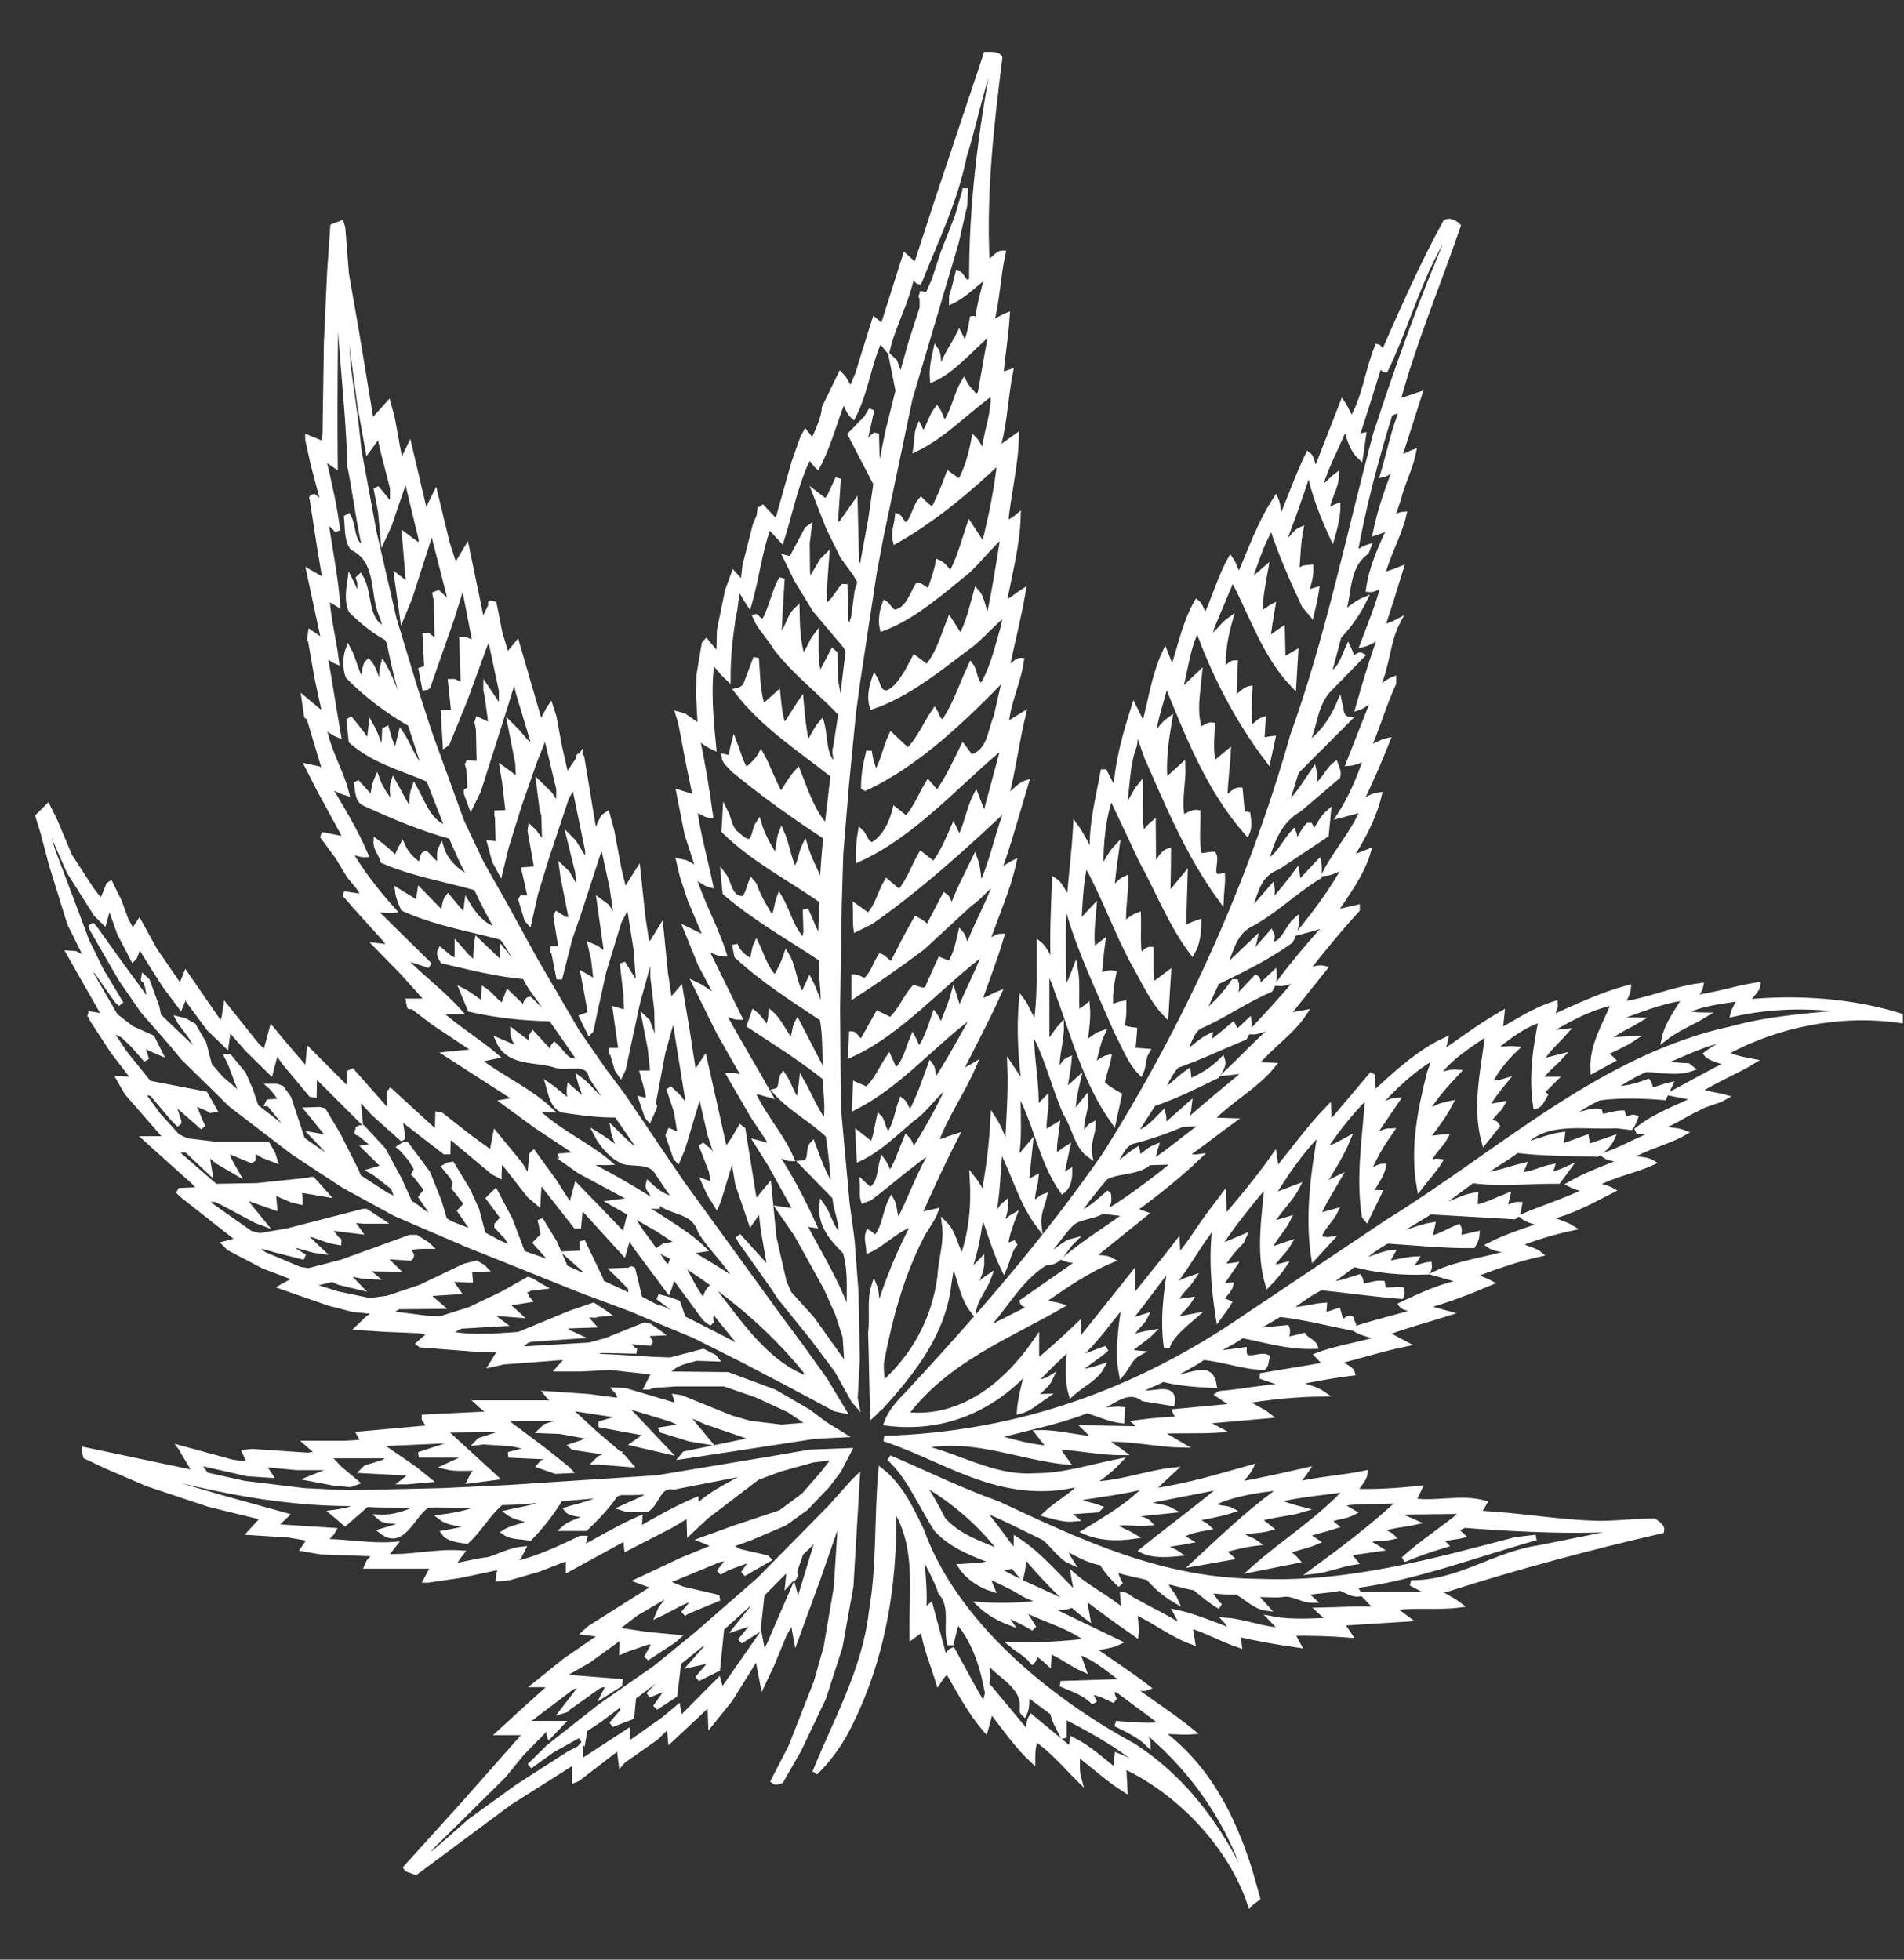 <svg width="34" height="35" viewBox="0 0 34 35" fill="none" xmlns="http://www.w3.org/2000/svg">
<rect x="0" y="0" width="34" height="35" fill="#333333" stroke="none"/>
<path fill-rule="evenodd" clip-rule="evenodd" d="M14.385 24.476C14.409 24.537 14.466 24.595 14.497 24.656C13.741 24.424 13.255 23.7 12.771 23.079C12.778 23.041 12.726 23.017 12.708 22.994C12.632 23.061 12.594 23.167 12.58 23.272C12.406 23.072 12.279 22.769 12.128 22.521C12.953 23.041 13.752 23.693 14.385 24.476ZM24.699 8.473C24.782 8.455 24.858 8.373 24.939 8.323C24.794 8.708 24.648 9.101 24.567 9.509C24.643 9.483 24.75 9.447 24.837 9.397C24.67 9.757 24.498 10.123 24.442 10.526C24.536 10.539 24.624 10.464 24.712 10.427C24.629 10.78 24.471 11.154 24.34 11.507C24.447 11.48 24.56 11.408 24.67 11.339C24.515 11.742 24.377 12.215 24.256 12.637C24.359 12.604 24.433 12.506 24.541 12.481L24.088 13.63C24.187 13.623 24.302 13.567 24.402 13.53C24.283 13.89 24.137 14.237 23.93 14.56L24.345 14.448C24.187 14.858 23.865 15.204 23.665 15.595C23.79 15.584 23.917 15.502 24.041 15.453C23.816 15.871 23.531 16.255 23.222 16.639C23.393 16.594 23.581 16.546 23.746 16.471C23.425 16.825 23.115 17.185 22.837 17.562C22.968 17.57 23.089 17.5 23.21 17.465C22.931 17.805 22.648 18.109 22.351 18.426C22.508 18.432 22.655 18.327 22.813 18.302C22.488 18.574 22.211 18.877 21.915 19.157L22.293 19.114C21.933 19.419 21.518 19.747 21.164 20.075L21.531 20.064C21.207 20.281 20.911 20.549 20.589 20.759L21.019 20.747C20.62 21.07 20.216 21.38 19.794 21.64L20.14 21.684C19.762 21.949 19.395 22.18 19.03 22.479C19.108 22.509 19.212 22.509 19.302 22.521L18.259 23.249C18.285 23.321 18.392 23.31 18.461 23.328L17.494 23.818C17.913 23.426 18.164 22.85 18.676 22.546C18.923 22.565 18.997 22.315 19.144 22.172C18.969 22.216 18.835 22.427 18.631 22.441C18.822 22.255 18.948 22.032 19.13 21.849C19.339 21.66 19.832 21.764 19.794 21.372C19.787 21.354 19.801 21.337 19.781 21.325C19.613 21.471 19.427 21.646 19.212 21.714C19.353 21.484 19.554 21.243 19.737 21.024C20.029 20.858 20.55 20.989 20.62 20.535L20.634 20.49C20.533 20.529 20.425 20.631 20.324 20.71C20.318 20.69 20.318 20.604 20.305 20.542C20.134 20.647 19.976 20.822 19.794 20.901C19.964 20.747 19.996 20.49 20.198 20.387C20.526 20.305 20.841 20.194 21.144 20.064C21.202 19.964 21.221 19.84 21.232 19.741L20.791 20.132C20.766 20.046 20.791 19.983 20.766 19.896C20.62 20.046 20.445 20.244 20.25 20.244L20.594 19.711C20.986 19.58 21.354 19.393 21.725 19.213C21.777 19.132 21.858 19.029 21.826 18.934C21.656 19.108 21.447 19.233 21.232 19.323L21.214 19.152C21.07 19.251 20.911 19.431 20.735 19.517C20.791 19.356 20.887 19.17 21.006 19.029C21.422 18.884 21.82 18.692 22.224 18.525C22.276 18.438 22.314 18.34 22.3 18.245L22.086 18.445L22.015 18.313C21.877 18.426 21.74 18.556 21.587 18.649L21.601 18.512C21.422 18.6 21.257 18.786 21.076 18.877C21.214 18.723 21.228 18.47 21.403 18.334C21.846 18.147 22.236 17.86 22.679 17.674C22.736 17.594 22.753 17.5 22.746 17.395L22.464 17.661C22.437 17.612 22.497 17.512 22.427 17.465C22.287 17.608 22.174 17.744 22.029 17.872C22.041 17.761 22.105 17.656 22.065 17.539H22.029C21.877 17.767 21.676 17.979 21.447 18.147L21.725 17.539C22.174 17.321 22.623 17.103 23.04 16.805C23.108 16.693 23.146 16.557 23.146 16.434C22.989 16.57 22.931 16.867 22.698 16.88C22.685 16.805 22.736 16.739 22.698 16.669L22.336 17.085C22.314 16.999 22.377 16.9 22.397 16.805L21.788 17.384C21.967 17.117 21.973 16.693 22.314 16.513C22.753 16.285 23.127 15.906 23.55 15.652C23.55 15.572 23.562 15.485 23.545 15.411L23.178 15.801C23.183 15.72 23.164 15.652 23.153 15.584C23.02 15.764 22.856 15.974 22.692 16.138C22.698 16.037 22.723 15.938 22.711 15.856L22.211 16.434C22.42 16.124 22.364 15.652 22.813 15.485L23.678 14.908L23.715 14.524C23.604 14.622 23.537 14.795 23.43 14.926C23.436 14.883 23.425 14.801 23.393 14.746H23.36C23.253 14.863 23.21 15.012 23.098 15.131C23.108 15.037 23.132 14.957 23.098 14.87C22.945 15.032 22.849 15.287 22.635 15.386L22.609 15.354C22.711 15.012 22.843 14.654 23.202 14.448L23.886 13.865C23.905 13.798 23.873 13.722 23.847 13.654C23.702 13.765 23.638 13.982 23.449 14.072C23.457 13.964 23.491 13.865 23.463 13.765C23.311 13.989 23.158 14.25 22.94 14.437L23.146 13.778L24.074 12.848C23.986 12.836 23.954 12.761 23.941 12.674C23.947 12.631 23.924 12.604 23.917 12.568C23.796 12.848 23.599 13.152 23.306 13.331C23.477 13.008 23.457 12.612 23.715 12.325L24.314 11.711C24.252 11.675 24.201 11.792 24.131 11.742C24.125 11.681 24.099 11.631 24.074 11.576C23.994 11.749 23.941 11.985 23.72 12.059L23.905 11.364C24.094 11.167 24.243 10.95 24.359 10.718C24.224 10.775 24.094 10.892 23.961 10.986C24.106 10.632 24.011 10.136 24.397 9.856L24.428 9.776C24.352 9.8 24.262 9.856 24.187 9.912C24.335 9.074 24.56 8.218 24.815 7.398C24.883 7.331 24.983 7.348 25.052 7.299C24.895 7.671 24.815 8.082 24.699 8.473ZM6.478 26.847C6.332 26.959 6.138 26.995 5.948 27.019L6.163 27.2L6.548 26.864C6.874 26.89 7.229 26.864 7.558 26.89C7.323 27.006 7.064 27.113 6.787 27.101C6.89 27.193 7.071 27.138 7.198 27.2V27.236L6.82 27.349C7.198 27.642 7.367 27.032 7.638 26.877C7.986 26.864 8.411 26.908 8.763 26.847C8.506 26.988 8.195 27.063 7.879 27.101C8.025 27.213 8.239 27.206 8.434 27.236C8.303 27.325 8.108 27.349 7.936 27.381C8.006 27.479 8.189 27.503 8.333 27.523C8.562 27.317 8.707 27.032 8.948 26.833C9.268 26.828 9.546 26.803 9.855 26.765C9.643 26.927 9.345 26.952 9.08 27.014C9.193 27.101 9.364 27.107 9.49 27.181C9.337 27.273 9.149 27.28 9.015 27.368C9.142 27.454 9.307 27.437 9.458 27.467C9.661 27.262 9.855 27.014 10.002 26.765L10.823 26.696C10.626 26.852 10.361 26.89 10.128 26.963C10.195 27.049 10.391 27.028 10.492 27.074C10.373 27.174 10.195 27.193 10.083 27.293H10.455C10.662 27.095 10.841 26.908 10.992 26.685L11.082 26.653C11.29 26.653 11.524 26.661 11.718 26.61C11.547 26.765 11.319 26.838 11.118 26.933C11.246 26.976 11.403 26.952 11.547 26.959C11.745 26.838 11.745 26.499 12.034 26.554L13.476 26.274C13.124 26.485 12.739 26.634 12.431 26.933L12.424 26.797C12.084 26.94 11.745 27.131 11.408 27.325L11.421 27.126C11.055 27.286 10.707 27.498 10.355 27.684C10.367 27.609 10.424 27.553 10.437 27.479H10.367C9.976 27.671 9.579 27.852 9.149 27.952C9.224 27.865 9.284 27.771 9.332 27.671C9.124 27.691 8.927 27.794 8.733 27.858C8.518 27.881 8.291 27.945 8.07 27.981C8.118 27.902 8.168 27.814 8.228 27.74C7.766 27.708 7.323 27.832 6.863 27.802L7.032 27.59C6.611 27.622 6.187 27.536 5.777 27.536C5.82 27.467 5.909 27.411 5.948 27.337L4.885 27.269L5.095 27.069C4.003 26.765 2.905 26.481 1.862 26.065C3.334 26.494 4.868 26.883 6.478 26.847V26.847ZM17.849 1.032C17.703 2.203 17.558 3.445 17.622 4.675C17.729 4.693 17.798 4.52 17.906 4.525C17.817 4.937 17.803 5.37 17.698 5.769C17.793 5.748 17.884 5.674 17.981 5.636C17.962 5.984 17.893 6.382 17.869 6.705L18.038 6.649C17.957 7.063 17.938 7.503 17.837 7.914L17.849 8.014L18.145 7.802C18.134 8.323 18 8.827 17.951 9.354C18.02 9.336 18.108 9.287 18.177 9.228C18.16 9.757 18.02 10.259 17.926 10.775C18.044 10.75 18.16 10.637 18.265 10.571C18.189 11.016 18.071 11.48 17.974 11.934C18.071 11.94 18.139 11.792 18.235 11.799C18.177 12.203 17.981 12.573 17.962 12.959L18.265 12.772C18.152 13.238 18.088 13.753 17.962 14.237C18.084 14.2 18.185 14.033 18.317 13.989C18.164 14.498 18.02 15.032 17.837 15.539C17.926 15.539 18.013 15.458 18.097 15.416C17.988 15.906 17.766 16.389 17.608 16.861C17.698 16.812 17.786 16.725 17.881 16.725C17.766 17.117 17.615 17.5 17.481 17.885C17.604 17.885 17.71 17.8 17.823 17.756C17.615 18.215 17.367 18.686 17.129 19.152C17.212 19.132 17.308 19.084 17.381 19.04C17.185 19.493 16.876 19.934 16.701 20.411C16.819 20.403 16.947 20.337 17.066 20.301C16.833 20.753 16.613 21.23 16.402 21.708L16.701 21.64C16.649 21.789 16.516 21.939 16.441 22.099C16.086 22.796 15.885 23.549 15.734 24.334C15.727 24.468 15.741 24.595 15.764 24.729C16.346 24.208 16.689 23.549 16.789 22.812C16.803 22.49 16.916 22.205 16.87 21.863C17.028 22.018 17.06 22.291 17.185 22.49C17.35 22.005 17.396 21.578 17.367 21.044C17.433 21.126 17.514 21.261 17.565 21.38C17.654 20.901 17.71 20.485 17.736 19.978C17.855 20.157 17.906 20.35 17.995 20.535C18.013 20.034 18.057 19.55 18.038 19.04L18.303 19.438C18.235 18.947 18.196 18.389 18.247 17.868C18.333 17.979 18.386 18.17 18.506 18.302C18.576 17.829 18.562 17.351 18.562 16.867C18.671 16.955 18.728 17.142 18.816 17.259C18.788 16.748 18.816 16.271 18.835 15.733C18.948 15.808 18.992 15.974 19.098 16.086C19.13 15.645 19.188 15.212 19.212 14.771C19.302 14.893 19.395 15.088 19.486 15.248L19.511 15.242C19.486 14.734 19.616 14.26 19.7 13.791H19.724L19.925 14.181C19.952 13.63 20.092 13.133 20.25 12.637L20.425 12.995C20.546 12.556 20.61 12.072 20.804 11.656L20.935 11.991C21.076 11.576 21.157 11.141 21.371 10.762C21.441 10.812 21.461 10.95 21.531 11.029C21.693 10.687 21.788 10.321 21.973 9.991C22.041 10.086 22.061 10.205 22.129 10.304C22.333 9.836 22.497 9.354 22.781 8.92C22.829 9.031 22.813 9.204 22.881 9.272C23.044 8.894 23.178 8.498 23.36 8.124C23.436 8.181 23.418 8.3 23.486 8.373L23.545 8.306L23.974 7.206C24.023 7.275 24.08 7.412 24.131 7.512C24.377 7.12 24.421 6.622 24.598 6.195C24.629 6.202 24.67 6.28 24.699 6.326C25.052 5.531 25.395 4.737 25.818 3.968C25.898 3.937 25.974 3.979 26.033 4.036C25.674 5.085 25.242 6.102 24.953 7.176C25.073 7.151 25.21 7.094 25.341 7.052L24.983 8.169C25.073 8.175 25.154 8.112 25.236 8.082C25.18 8.361 25.035 8.633 24.965 8.92L24.851 9.256C24.919 9.26 24.983 9.191 25.066 9.187C24.983 9.553 24.776 9.895 24.682 10.273C24.782 10.259 24.903 10.209 25.009 10.167C24.907 10.502 24.794 10.857 24.682 11.197C24.769 11.197 24.87 11.154 24.953 11.11C24.769 11.457 24.769 11.916 24.585 12.283C24.692 12.277 24.782 12.171 24.883 12.134V12.203C24.706 12.58 24.598 12.984 24.428 13.363C24.541 13.349 24.648 13.258 24.769 13.232C24.629 13.586 24.465 13.964 24.289 14.326C24.397 14.305 24.498 14.213 24.624 14.2C24.529 14.597 24.329 14.975 24.099 15.331C24.201 15.31 24.321 15.261 24.428 15.218C24.314 15.602 24.051 15.955 23.816 16.308L24.232 16.211V16.247C23.91 16.594 23.618 16.96 23.323 17.328C23.425 17.334 23.537 17.272 23.645 17.298L22.963 18.151L23.29 18.091C23.064 18.438 22.685 18.675 22.414 19.014C22.515 19.033 22.623 19.022 22.723 19.029C22.414 19.412 21.954 19.641 21.611 20.008L21.996 20.021C21.74 20.206 21.436 20.449 21.144 20.647C21.228 20.654 21.303 20.678 21.391 20.666C21.05 20.994 20.626 21.329 20.235 21.615L20.438 21.684L19.499 22.441C19.604 22.484 19.737 22.452 19.838 22.509C19.395 22.694 18.997 22.974 18.601 23.249C18.701 23.291 18.822 23.296 18.929 23.328C17.981 23.874 16.907 24.283 16.176 25.246L16.187 25.271C17.179 25.375 17.974 24.724 18.506 23.947V24.34C18.745 24.148 19.017 23.9 19.258 23.669C19.269 23.762 19.231 23.86 19.244 23.961L19.288 23.947L20.223 22.775C20.23 22.908 20.211 23.072 20.235 23.192C20.487 22.875 20.766 22.54 21.019 22.21L21.031 22.466C21.221 22.258 21.386 21.982 21.561 21.739L21.846 21.361L21.858 21.782C22.149 21.436 22.482 21.044 22.753 20.654L22.793 20.914C23.084 20.567 23.379 20.146 23.72 19.797L23.733 20.101L24.484 19.213L24.509 19.227C24.498 19.345 24.529 19.443 24.515 19.56C24.903 19.201 25.332 18.798 25.805 18.581L25.748 18.824C26.089 18.587 26.449 18.32 26.816 18.109L26.783 18.426C27.093 18.252 27.414 18.036 27.77 17.929C27.78 18.017 27.706 18.096 27.698 18.191C28.14 17.99 28.595 17.774 29.075 17.644C29.067 17.744 29.005 17.849 28.95 17.941C29.427 17.88 29.876 17.67 30.368 17.608C30.356 17.682 30.288 17.761 30.224 17.829C30.61 17.786 30.987 17.656 31.386 17.594C31.374 17.706 31.227 17.781 31.203 17.899C32.112 17.812 33.072 17.88 33.93 18.147V18.221C32.858 18.067 31.746 18.295 30.848 18.779L30.818 18.816C30.95 18.898 31.127 18.928 31.291 18.959C31.006 19.132 30.647 19.276 30.336 19.474C30.475 19.55 30.64 19.555 30.792 19.598C30.667 19.673 30.457 19.704 30.306 19.797C30.078 19.903 29.876 20.05 29.641 20.132C29.769 20.2 29.934 20.18 30.066 20.232C29.788 20.394 29.41 20.473 29.113 20.654C29.212 20.729 29.386 20.696 29.497 20.765C29.168 20.914 28.809 20.969 28.493 21.15C28.583 21.211 28.689 21.211 28.777 21.261C28.411 21.448 28.053 21.652 27.642 21.739C27.742 21.82 27.932 21.849 28.063 21.931C27.742 22 27.434 22.094 27.129 22.21C27.2 22.309 27.377 22.309 27.483 22.397C27.086 22.484 26.714 22.619 26.336 22.757C26.379 22.839 26.511 22.862 26.601 22.912C26.221 23.072 25.824 23.229 25.419 23.334C25.551 23.383 25.697 23.421 25.835 23.459C25.47 23.575 25.079 23.674 24.712 23.818C24.844 23.86 24.965 23.942 25.085 24.003C24.682 24.086 24.302 24.208 23.905 24.308C23.961 24.408 24.12 24.432 24.144 24.52C23.808 24.563 23.486 24.618 23.164 24.688C23.299 24.786 23.48 24.797 23.618 24.893C23.141 24.897 22.671 24.946 22.224 25.021C22.343 25.127 22.508 25.177 22.642 25.282L21.518 25.381C21.561 25.444 21.676 25.494 21.759 25.538C21.386 25.561 21.026 25.538 20.666 25.561L21.076 25.803C20.626 25.792 20.186 25.68 19.724 25.704C19.801 25.81 19.925 25.859 20.029 25.941C19.647 25.941 19.277 25.855 18.883 25.839C18.896 25.928 18.98 26.02 19.041 26.108C18.228 26.026 17.444 25.667 16.588 25.803C16.505 25.797 16.409 25.823 16.327 25.829C17.06 25.959 17.692 26.413 18.476 26.363C19.006 26.363 19.47 26.207 19.964 26.108C19.832 26.25 19.635 26.399 19.459 26.511C19.988 26.511 20.449 26.317 20.935 26.263L20.576 26.597L20.62 26.629C21.207 26.548 21.763 26.375 22.324 26.219C22.276 26.313 22.166 26.413 22.11 26.518C22.508 26.45 22.94 26.35 23.323 26.263C23.266 26.35 23.192 26.423 23.153 26.518C23.537 26.423 23.974 26.399 24.37 26.317C24.359 26.429 24.238 26.529 24.187 26.642C24.573 26.653 24.965 26.629 25.341 26.587L25.236 26.81C25.647 26.871 26.089 26.735 26.5 26.847L26.392 27.032C27.149 27.063 27.824 27.2 28.576 27.213C28.86 27.213 29.228 27.17 29.54 27.17C29.584 27.213 29.686 27.255 29.668 27.337C28.38 27.635 27.106 27.975 25.861 28.373C25.791 28.39 25.716 28.386 25.651 28.417C25.78 28.504 25.925 28.571 26.05 28.664C25.674 28.714 25.236 28.651 24.858 28.719L25.121 28.913L23.947 28.987L24.088 29.198C23.753 29.172 23.398 29.161 23.064 29.167L23.178 29.378C22.824 29.328 22.437 29.259 22.099 29.181L22.124 29.378C21.831 29.279 21.549 29.118 21.243 29.025L21.29 29.322C20.935 29.198 20.616 28.937 20.256 28.776C20.267 28.893 20.293 29.048 20.281 29.181C19.964 28.96 19.655 28.739 19.346 28.498L19.413 28.875C19.024 28.584 18.625 28.162 18.289 27.759L18.259 27.814C18.285 27.925 18.259 28.037 18.235 28.137L18.088 27.963C17.995 27.987 17.901 27.996 17.812 28.037C18.221 28.287 18.681 28.445 19.11 28.676C18.985 28.728 18.816 28.671 18.689 28.719L19.964 29.334C19.849 29.391 19.647 29.409 19.499 29.447C19.801 29.663 20.16 29.893 20.482 30.141C20.393 30.178 20.305 30.11 20.211 30.147C20.55 30.407 20.935 30.648 21.278 30.928C21.102 30.941 20.892 30.91 20.708 30.924C21.573 31.556 22.023 32.481 22.314 33.411L22.452 33.901C22.408 33.938 22.364 33.957 22.324 34C21.991 32.994 21.102 32.033 20.109 31.556L20.064 31.6L20.084 31.959C19.801 31.78 19.511 31.519 19.231 31.301C19.244 31.438 19.218 31.617 19.258 31.762C19.024 31.53 18.783 31.24 18.494 31.052C18.443 31.165 18.436 31.293 18.436 31.432C18.164 31.178 17.926 30.836 17.692 30.532L17.597 30.885C17.323 30.569 17.129 30.19 16.928 29.849C16.858 29.869 16.803 29.961 16.757 30.029C16.662 29.713 16.528 29.415 16.485 29.081L16.29 29.223C16.277 28.39 16.422 27.578 15.951 26.89C15.993 28.35 15.727 29.788 15.065 30.997C14.927 31.233 14.757 31.464 14.556 31.655C14.927 30.737 15.443 29.831 15.563 28.807C15.71 27.958 15.658 27.138 15.734 26.274C16.076 26.542 16.264 26.952 16.447 27.325C17.035 28.981 18.695 30.347 20.223 31.178C21.228 31.817 21.895 32.815 22.324 33.816H22.351C22.061 32.717 21.396 31.675 20.449 30.897C20.401 30.992 20.495 31.049 20.495 31.134C20.342 30.984 20.123 30.885 19.925 30.786C20.198 30.805 20.513 30.842 20.791 30.799L19.964 30.183C19.933 30.172 19.892 30.172 19.856 30.172C19.844 30.222 19.862 30.315 19.906 30.37C19.781 30.315 19.628 30.229 19.486 30.215C19.459 30.285 19.52 30.347 19.54 30.407C19.372 30.229 19.15 30.165 18.942 30.073L20.097 30.036C19.828 29.837 19.54 29.576 19.225 29.49L19.339 29.806C19.144 29.72 18.948 29.563 18.735 29.477L18.722 29.692C18.631 29.607 18.531 29.533 18.43 29.471C18.417 29.526 18.506 29.602 18.436 29.669C18.33 29.539 18.196 29.477 18.077 29.378C18.536 29.391 18.992 29.366 19.453 29.31C19.135 29.048 18.695 28.937 18.317 28.75C18.279 28.75 18.298 28.789 18.289 28.807L18.461 29.081C18.289 28.973 18.071 28.88 17.893 28.789L18.02 28.973C17.849 28.907 17.659 28.807 17.509 28.664C17.862 28.69 18.252 28.676 18.609 28.634C18.526 28.553 18.354 28.521 18.235 28.44C18.044 28.316 17.837 28.242 17.64 28.13C17.634 28.211 17.678 28.298 17.71 28.373C17.514 28.311 17.294 28.175 17.166 27.981C17.367 27.968 17.584 27.975 17.756 27.896C17.4 27.752 17.011 27.622 16.726 27.311C16.447 26.883 16.233 26.356 15.88 26.039C16.528 26.317 17.162 26.629 17.823 26.864C19.288 27.549 20.741 28.242 22.482 28.249C24.074 28.316 25.596 27.888 27.067 27.503L27.427 27.461C26.358 27.759 25.298 28.168 24.214 28.316C24.182 28.373 24.243 28.417 24.256 28.466C24.144 28.478 24.037 28.396 23.93 28.36C23.72 28.409 23.48 28.405 23.29 28.453L23.43 28.578C23.253 28.578 23.084 28.44 22.907 28.473C22.742 28.498 22.566 28.459 22.397 28.484L22.609 28.719C22.42 28.695 22.263 28.527 22.086 28.429C21.895 28.434 21.75 28.422 21.573 28.396C21.625 28.491 21.689 28.603 21.788 28.69C21.639 28.608 21.479 28.473 21.335 28.354C21.151 28.33 20.986 28.261 20.804 28.242C20.804 28.36 20.935 28.459 20.986 28.578C20.824 28.484 20.639 28.33 20.509 28.175C20.312 28.124 20.109 28.093 19.913 28.024C19.913 28.124 19.959 28.218 20.008 28.305C19.902 28.211 19.762 28.057 19.679 27.912C19.434 27.87 19.231 27.747 19.017 27.635C19.017 27.721 19.063 27.809 19.11 27.881C18.937 27.802 18.796 27.578 18.645 27.461C18.252 27.273 17.862 27.063 17.469 26.92C17.736 27.174 17.913 27.484 18.145 27.759L18.152 27.503C18.562 27.766 18.877 28.155 19.231 28.498C19.231 28.386 19.194 28.268 19.175 28.149C19.453 28.39 19.801 28.553 20.078 28.801L20.052 28.484C20.128 28.491 20.198 28.578 20.281 28.608C20.55 28.763 20.835 28.887 21.102 29.069C21.102 28.973 21.05 28.88 21.006 28.801C21.29 28.862 21.58 28.981 21.858 29.085C21.895 29.112 21.928 29.141 21.973 29.141C21.973 29.085 21.948 28.999 21.895 28.943C22.23 28.969 22.558 29.112 22.907 29.123L22.711 28.917C23.028 28.981 23.43 28.957 23.758 28.943L23.562 28.763C23.91 28.758 24.275 28.728 24.612 28.75L24.359 28.484H25.53L25.567 28.466L25.198 28.274C26.057 28.28 26.69 27.759 27.497 27.647C28.102 27.523 28.709 27.404 29.316 27.28C28.266 27.368 27.167 27.317 26.133 27.236C26.1 27.286 26.014 27.269 26.006 27.337L26.1 27.424C25.966 27.454 25.818 27.454 25.703 27.515C25.734 27.536 25.772 27.553 25.805 27.59C25.551 27.666 25.305 27.752 25.066 27.852C25.395 27.549 25.805 27.293 26.164 26.988L24.939 27.002C24.997 27.101 25.148 27.138 25.254 27.187C25.061 27.23 24.851 27.236 24.67 27.311C24.712 27.385 24.801 27.392 24.858 27.448C24.706 27.484 24.529 27.461 24.385 27.515C24.442 27.578 24.536 27.609 24.612 27.66L24.055 27.74L24.187 27.896C23.936 27.932 23.708 28.037 23.449 28.064C23.954 27.695 24.504 27.28 24.997 26.822L24.97 26.797C24.629 26.828 24.252 26.785 23.905 26.864L24.158 27.014C24.017 27.088 23.847 27.081 23.715 27.156L23.836 27.255C23.665 27.311 23.48 27.349 23.318 27.411L23.505 27.536C23.342 27.609 23.141 27.635 22.977 27.713C23.033 27.766 23.101 27.809 23.153 27.87L22.383 28.024C22.913 27.549 23.557 27.156 24.074 26.587C23.632 26.661 23.178 26.685 22.767 26.797C22.919 26.877 23.084 26.92 23.245 26.963C22.995 27.039 22.711 27.045 22.464 27.131L22.666 27.293C22.488 27.343 22.287 27.325 22.124 27.392C22.211 27.473 22.333 27.491 22.427 27.559C22.216 27.584 22.015 27.635 21.826 27.691L21.961 27.814L21.335 27.925C21.783 27.51 22.268 27.045 22.767 26.678C22.799 26.642 22.824 26.606 22.849 26.567C22.452 26.61 22.009 26.672 21.645 26.852C21.706 26.963 21.877 26.92 21.984 26.976C21.777 27.045 21.555 27.074 21.335 27.126C21.396 27.193 21.491 27.217 21.561 27.28C21.391 27.311 21.214 27.343 21.063 27.437L21.214 27.523C21.07 27.553 20.918 27.559 20.78 27.603C20.841 27.677 20.943 27.695 21.019 27.747C20.817 27.766 20.582 27.777 20.405 27.691C20.865 27.317 21.391 26.933 21.871 26.529C21.41 26.634 20.905 26.716 20.425 26.822C20.556 26.92 20.76 26.896 20.905 26.976L20.235 27.045C20.267 27.145 20.431 27.118 20.509 27.2C20.274 27.217 20.092 27.17 19.856 27.213C19.959 27.325 20.109 27.359 20.235 27.437C19.939 27.479 19.641 27.467 19.382 27.355C19.768 27.118 20.19 26.877 20.52 26.518C20.103 26.642 19.628 26.685 19.188 26.765C19.308 26.871 19.486 26.877 19.628 26.933L19.599 26.963L19.03 27.002C19.041 27.049 19.135 27.081 19.188 27.126C19.01 27.145 18.839 27.088 18.676 27.045C18.865 26.864 19.144 26.722 19.339 26.499C19.181 26.511 19.01 26.561 18.835 26.573C17.659 26.672 16.789 26.02 15.792 25.694C18.221 25.624 20.342 24.834 22.244 23.527L24.794 21.82C26.803 20.579 28.615 18.873 30.937 18.376C31.651 18.178 32.439 18.135 33.19 18.067C32.415 17.948 31.701 17.941 30.95 18.109C30.97 18.024 31.045 17.929 31.077 17.829C30.735 17.88 30.362 17.917 30.051 18.079C30.153 18.115 30.288 18.135 30.419 18.135C30.218 18.258 29.94 18.369 29.726 18.537C29.782 18.282 29.963 18.053 30.097 17.817C29.649 17.868 29.233 18.06 28.802 18.203L28.758 18.245C28.904 18.238 29.088 18.215 29.246 18.221C29.083 18.32 28.84 18.421 28.662 18.581L29.145 18.556C29.005 18.649 28.796 18.736 28.622 18.824C28.683 18.841 28.74 18.873 28.791 18.928L28.45 19.114C28.425 18.661 28.678 18.295 28.83 17.899C28.375 17.986 27.959 18.227 27.554 18.47L27.951 18.426C27.806 18.593 27.605 18.759 27.497 18.97L27.862 18.877C27.76 18.991 27.572 19.132 27.483 19.282H27.75L27.523 19.507L27.585 19.56C27.545 19.63 27.497 19.741 27.427 19.754C27.344 19.227 27.427 18.686 27.528 18.203C27.212 18.295 26.92 18.519 26.643 18.748C26.77 18.759 26.92 18.723 27.055 18.736C26.859 18.923 26.701 19.127 26.589 19.35C26.673 19.356 26.776 19.345 26.859 19.319C26.747 19.455 26.617 19.616 26.532 19.784L26.816 19.728C26.764 19.828 26.601 19.934 26.576 20.05C26.636 20.05 26.701 20.046 26.731 20.107L26.505 20.387C26.328 19.747 26.505 19.053 26.576 18.432C26.253 18.656 25.886 18.873 25.651 19.207C25.772 19.201 25.898 19.139 26.019 19.152C25.812 19.375 25.604 19.598 25.463 19.852C25.57 19.847 25.674 19.765 25.78 19.741C25.824 19.741 25.854 19.717 25.893 19.711C25.785 19.921 25.62 20.139 25.463 20.343C25.567 20.343 25.684 20.312 25.805 20.312C25.728 20.455 25.547 20.598 25.507 20.759C25.576 20.772 25.627 20.734 25.703 20.747C25.609 20.895 25.47 21.05 25.349 21.206C25.224 20.505 25.368 19.809 25.53 19.17C25.567 19.058 25.604 18.953 25.651 18.848C25.242 19.072 24.876 19.425 24.554 19.784C24.674 19.76 24.815 19.66 24.939 19.655L24.509 20.287C24.617 20.281 24.712 20.2 24.837 20.2C24.688 20.411 24.536 20.654 24.442 20.901C24.529 20.925 24.605 20.833 24.699 20.833C24.67 20.994 24.541 21.15 24.461 21.306H24.624L24.402 21.764L24.37 21.727C24.252 21.002 24.388 20.269 24.428 19.55C24.144 19.828 23.865 20.175 23.645 20.51L23.665 20.535C23.808 20.498 23.936 20.424 24.061 20.357C23.947 20.631 23.771 20.907 23.604 21.181C23.702 21.161 23.796 21.088 23.892 21.044C23.767 21.261 23.618 21.492 23.519 21.727L23.836 21.64C23.758 21.802 23.568 21.949 23.545 22.13C23.618 22.118 23.669 22.156 23.746 22.143L23.463 22.452C23.347 21.695 23.463 20.914 23.588 20.2C23.222 20.555 22.95 20.969 22.698 21.38L23.153 21.206C23.04 21.429 22.805 21.636 22.679 21.877L22.995 21.782C22.907 21.959 22.73 22.125 22.655 22.323C22.767 22.309 22.886 22.255 23.007 22.216C22.919 22.366 22.742 22.497 22.679 22.663L22.919 22.603C22.849 22.707 22.746 22.832 22.642 22.937C22.47 22.354 22.584 21.715 22.635 21.113C22.343 21.461 22.015 21.857 21.759 22.255L21.783 22.275L22.199 22.099L22.166 22.172C22.023 22.315 21.895 22.471 21.802 22.633L22.029 22.603L21.769 22.982C21.831 22.994 21.904 22.961 21.973 22.956C21.954 23.041 21.846 23.123 21.802 23.215L21.94 23.272C21.891 23.36 21.82 23.44 21.759 23.527C21.676 22.994 21.625 22.392 21.713 21.838C21.436 22.161 21.228 22.571 20.949 22.925C20.981 22.968 21.05 22.93 21.088 22.912C21.151 22.875 21.221 22.856 21.29 22.832C21.202 22.968 21.019 23.105 20.986 23.259L21.243 23.222C21.17 23.339 21.026 23.451 20.949 23.582C21.059 23.558 21.195 23.538 21.314 23.514C21.157 23.651 20.898 23.849 20.835 24.071C20.76 23.582 20.83 23.072 20.905 22.603C20.652 22.908 20.405 23.279 20.123 23.608C20.223 23.594 20.342 23.545 20.449 23.514C20.388 23.638 20.23 23.742 20.178 23.887C20.293 23.868 20.425 23.825 20.55 23.805C20.445 23.911 20.261 24.011 20.134 24.154L20.324 24.171C20.173 24.254 20.128 24.413 20.029 24.531C19.946 24.122 20.033 23.657 20.084 23.259C19.801 23.588 19.554 23.973 19.2 24.265C19.39 24.24 19.586 24.141 19.758 24.086C19.586 24.24 19.382 24.352 19.225 24.506C19.372 24.513 19.529 24.463 19.668 24.418C19.559 24.618 19.308 24.729 19.13 24.893C19.054 24.63 19.081 24.326 19.11 24.059C18.877 24.254 18.664 24.476 18.448 24.698L18.476 24.724C18.557 24.674 18.664 24.681 18.745 24.63C18.695 24.741 18.541 24.841 18.461 24.953L18.645 24.946C18.506 25.041 18.373 25.164 18.208 25.203C18.228 24.953 18.303 24.698 18.36 24.451C17.717 25.164 16.838 25.542 15.835 25.414C15.899 25.238 16.042 25.065 16.187 24.922C17.45 23.562 18.707 22.118 19.737 20.622C21.214 18.277 22.343 15.77 23.089 13.138C23.715 11.401 24.088 9.565 24.567 7.766C24.97 6.525 25.413 5.29 25.935 4.091L25.893 4.061C25.368 4.83 25.142 5.769 24.738 6.605C24.688 6.605 24.692 6.511 24.643 6.474C24.504 6.927 24.359 7.38 24.214 7.833C24.262 7.859 24.297 7.785 24.345 7.777L24.289 8.156C24.144 8.024 24.08 7.79 24.031 7.58C23.88 7.958 23.678 8.31 23.562 8.708C23.678 8.708 23.767 8.572 23.859 8.504C23.853 8.721 23.695 8.926 23.69 9.142C23.758 9.118 23.816 9.062 23.886 9.042C23.886 9.217 23.841 9.402 23.79 9.579C23.625 9.217 23.477 8.847 23.393 8.449L23.335 8.504C23.202 8.906 23.064 9.304 22.907 9.702C23.064 9.681 23.098 9.523 23.222 9.467C23.178 9.681 23.172 9.943 23.153 10.192C23.192 10.216 23.245 10.16 23.29 10.149L23.404 10.136C23.411 10.284 23.36 10.446 23.318 10.594L23.505 10.539C23.486 10.67 23.449 10.826 23.418 10.959L23.29 10.805C23.075 10.34 22.869 9.875 22.711 9.385C22.515 9.708 22.408 10.079 22.28 10.439L22.595 10.167C22.551 10.409 22.497 10.676 22.497 10.95C22.579 10.956 22.648 10.875 22.723 10.837C22.692 11.029 22.648 11.247 22.635 11.445C22.716 11.376 22.805 11.314 22.894 11.253L22.907 11.799L23.132 11.668L23.098 12.233C22.579 11.693 22.357 10.959 22.009 10.315C21.885 10.601 21.759 10.912 21.633 11.208C21.625 11.277 21.58 11.352 21.601 11.419C21.74 11.32 21.826 11.171 21.961 11.073C21.885 11.339 21.82 11.656 21.846 11.966C21.921 11.934 21.977 11.841 22.054 11.841L22.029 12.469C22.129 12.454 22.216 12.321 22.314 12.303C22.3 12.531 22.3 12.78 22.314 13.008C22.403 12.995 22.459 12.891 22.551 12.859L22.529 13.219C22.584 13.226 22.66 13.201 22.723 13.195L22.642 13.567C22.105 12.859 21.681 12.04 21.386 11.208C21.19 11.569 21.164 11.998 21.05 12.394L21.415 12.045C21.391 12.314 21.33 12.617 21.386 12.903L21.415 13.027C21.491 13.034 21.568 12.94 21.645 12.952C21.639 13.175 21.601 13.448 21.676 13.654L21.928 13.444C21.915 13.702 21.871 13.976 21.871 14.257C21.967 14.25 22.029 14.107 22.142 14.114L22.18 14.524C22.199 14.567 22.244 14.54 22.28 14.549C22.293 14.646 22.309 14.777 22.268 14.87C21.573 14.075 21.207 13.107 20.824 12.171C20.741 12.506 20.626 12.823 20.576 13.175C20.679 13.102 20.755 12.947 20.881 12.859C20.824 13.201 20.76 13.586 20.804 13.964L21.119 13.679C21.13 13.976 21.045 14.292 21.107 14.604C21.207 14.583 21.284 14.498 21.386 14.516C21.391 14.771 21.354 15.05 21.415 15.287C21.491 15.291 21.58 15.265 21.67 15.261C21.74 15.373 21.549 15.715 21.826 15.652C21.831 15.795 21.807 15.918 21.802 16.054C21.232 15.274 20.865 14.386 20.482 13.518L20.305 13.013C20.244 13.114 20.281 13.205 20.25 13.32C20.117 13.673 20.128 14.075 20.064 14.46C20.198 14.362 20.25 14.169 20.362 14.033C20.369 14.33 20.332 14.628 20.393 14.913C20.445 14.877 20.513 14.777 20.589 14.714L20.594 15.522C20.672 15.441 20.735 15.248 20.861 15.204C20.861 15.478 20.854 15.764 20.848 16.025L21.157 15.652L21.13 16.581C21.214 16.557 21.31 16.508 21.403 16.477C21.403 16.652 21.379 16.849 21.29 17.005C20.905 16.491 20.683 15.901 20.381 15.354L19.838 14.2C19.693 14.597 19.647 15.074 19.655 15.529C19.762 15.434 19.819 15.261 19.939 15.136C19.906 15.379 19.862 15.657 19.849 15.911C19.933 15.839 19.996 15.739 20.097 15.696C20.103 15.968 20.039 16.247 20.064 16.527C20.146 16.452 20.23 16.383 20.324 16.348C20.332 16.581 20.305 16.867 20.351 17.103C20.412 17.047 20.475 16.955 20.55 16.96C20.556 17.177 20.533 17.401 20.576 17.608L20.861 17.395L20.817 18.109C20.582 17.868 20.431 17.52 20.256 17.217C19.933 16.626 19.718 15.981 19.382 15.397C19.288 15.744 19.284 16.161 19.258 16.513L19.529 16.224C19.511 16.452 19.47 16.739 19.515 16.98L19.684 16.849C19.66 17.029 19.641 17.24 19.623 17.44C19.693 17.414 19.781 17.365 19.883 17.384C19.849 17.57 19.801 17.793 19.838 18.011C19.906 17.965 19.983 17.937 20.064 17.924C20.064 18.053 20.071 18.208 20.02 18.334C20.078 18.376 20.173 18.393 20.256 18.402C20.25 18.505 20.235 18.636 20.223 18.759L20.475 18.779C20.405 18.89 20.425 19.033 20.369 19.152C20.173 18.947 20.071 18.661 19.939 18.413C19.635 17.706 19.302 17.018 19.087 16.279L19.006 16.142C18.969 16.633 18.985 17.185 18.997 17.651L19.017 17.688C19.108 17.57 19.15 17.444 19.2 17.315C19.244 17.57 19.207 17.855 19.231 18.109C19.296 18.06 19.357 18.027 19.413 17.979C19.434 18.195 19.39 18.413 19.372 18.636C19.47 18.6 19.567 18.493 19.679 18.458C19.593 18.636 19.559 18.867 19.499 19.072C19.586 19.014 19.679 18.914 19.794 18.89C19.768 19.04 19.7 19.19 19.679 19.35C19.758 19.431 19.875 19.5 19.983 19.56L19.883 20.021C19.376 19.309 19.175 18.47 18.872 17.674C18.835 17.545 18.772 17.42 18.714 17.298L18.689 17.395V18.656C18.788 18.57 18.86 18.432 18.948 18.334C18.953 18.6 18.852 18.867 18.872 19.139C18.969 19.096 18.985 18.97 19.087 18.928C19.073 19.114 19.024 19.319 18.997 19.517L19.244 19.295C19.2 19.481 19.15 19.711 19.156 19.921C19.237 19.84 19.302 19.737 19.382 19.641C19.395 19.852 19.264 20.05 19.328 20.287C19.409 20.236 19.427 20.132 19.515 20.09C19.515 20.261 19.413 20.416 19.453 20.622C19.231 20.462 19.194 20.132 19.041 19.896C18.822 19.412 18.714 18.877 18.448 18.413L18.417 18.47C18.411 18.934 18.52 19.356 18.494 19.828L18.676 19.641C18.681 19.835 18.618 20.046 18.645 20.244L18.872 20.107C18.852 20.276 18.809 20.455 18.829 20.647C18.903 20.635 18.98 20.555 19.054 20.51L18.948 21.002C18.997 21.007 19.049 20.958 19.098 20.931C19.098 21.05 19.073 21.194 18.974 21.267C18.587 20.715 18.506 20.027 18.177 19.462C18.164 19.86 18.221 20.374 18.119 20.778L18.392 20.455L18.322 21.126C18.379 21.131 18.436 21.075 18.494 21.044C18.48 21.181 18.423 21.325 18.43 21.484C18.506 21.497 18.569 21.398 18.645 21.372C18.609 21.523 18.526 21.684 18.548 21.877C18.242 21.471 18.102 20.931 17.862 20.469C17.812 20.883 17.817 21.337 17.723 21.764C17.817 21.714 17.855 21.584 17.951 21.504C17.957 21.636 17.901 21.758 17.869 21.882C17.943 21.87 18.02 21.77 18.097 21.727C18.038 21.882 17.97 22.062 17.951 22.242V22.268L18.134 22.198C18.013 22.327 17.995 22.503 17.926 22.657C17.756 22.315 17.668 21.945 17.522 21.596C17.488 21.988 17.413 22.36 17.294 22.714C17.377 22.684 17.458 22.596 17.528 22.521C17.533 22.689 17.45 22.85 17.367 23C17.465 22.974 17.558 22.875 17.654 22.812C17.584 23.005 17.413 23.192 17.381 23.416C17.174 23.153 17.149 22.8 17.011 22.497C16.984 22.64 16.959 22.796 16.94 22.925C16.845 23.788 16.321 24.476 15.722 25.133C15.671 25.164 15.633 25.22 15.59 25.258C15.569 24.774 15.569 24.283 15.552 23.805C15.59 23.521 15.526 23.235 15.61 22.968C15.666 23.098 15.633 23.272 15.69 23.403C15.854 22.862 16.069 22.347 16.333 21.849C16.039 21.913 15.805 22.186 15.519 22.323C15.512 22.216 15.475 22.118 15.508 22.018C15.556 22.044 15.59 22.105 15.652 22.099C15.807 21.906 15.807 21.652 15.917 21.436C15.985 21.548 15.956 21.721 16.042 21.838C16.264 21.429 16.409 20.962 16.669 20.555H16.613C16.24 20.808 15.891 21.119 15.532 21.393L15.419 21.436C15.391 21.342 15.411 21.238 15.404 21.138L15.537 21.261C15.722 21.15 15.71 20.92 15.759 20.734C15.816 20.813 15.847 20.907 15.891 20.989C16.025 20.783 16.093 20.555 16.187 20.331C16.253 20.394 16.277 20.498 16.301 20.591C16.548 20.189 16.796 19.765 16.972 19.35C16.701 19.507 16.548 19.809 16.277 19.989C15.985 20.236 15.69 20.529 15.347 20.69L15.325 20.257L15.577 20.455C15.646 20.312 15.666 20.126 15.702 19.964C15.764 20.027 15.764 20.213 15.872 20.269C16.005 20.09 16.025 19.866 16.1 19.66C16.165 19.704 16.183 19.828 16.257 19.896C16.409 19.63 16.511 19.319 16.616 19.029C16.676 19.108 16.649 19.251 16.689 19.35C16.951 18.959 17.198 18.501 17.437 18.067C16.676 18.611 16.081 19.356 15.266 19.771L15.28 19.375L15.481 19.462C15.666 19.288 15.741 19.084 15.872 18.89L15.985 19.139C16.176 18.986 16.213 18.742 16.301 18.537C16.34 18.605 16.358 18.692 16.414 18.759C16.548 18.574 16.616 18.346 16.689 18.135C16.739 18.203 16.762 18.282 16.814 18.357C16.876 18.165 16.972 17.965 17.028 17.761L17.129 18.079C17.28 17.701 17.477 17.345 17.608 16.973C16.803 17.57 16.086 18.426 15.196 18.834L15.21 18.47C15.285 18.47 15.304 18.611 15.404 18.593L15.676 18.109L15.905 18.221C16.093 18.047 16.165 17.826 16.327 17.644C16.414 17.67 16.548 17.749 16.588 17.594L16.789 17.148L16.959 17.217C17.078 17.055 17.108 16.861 17.155 16.669C17.212 16.732 17.229 16.874 17.267 16.98C17.413 16.557 17.654 16.155 17.803 15.72C17.628 15.826 17.528 15.993 17.313 16.142L16.472 16.919C16.076 17.217 15.671 17.5 15.253 17.774V17.451C15.318 17.451 15.379 17.506 15.451 17.52C15.59 17.401 15.633 17.229 15.722 17.085C15.805 17.11 15.872 17.235 15.937 17.217C16.076 16.948 16.207 16.682 16.358 16.422C16.441 16.465 16.516 16.508 16.561 16.589L16.87 16C16.932 16.037 16.951 16.161 16.997 16.247C17.104 15.932 17.263 15.638 17.407 15.341C17.469 15.502 17.458 15.696 17.509 15.862C17.729 15.397 17.823 14.858 18.02 14.369C17.257 15.094 16.414 15.856 15.552 16.459L15.291 16.589C15.274 16.471 15.285 16.316 15.28 16.198L15.508 16.36C15.676 16.192 15.715 15.95 15.835 15.75L16.062 15.943C16.24 15.733 16.317 15.485 16.447 15.261L16.676 15.441C16.833 15.242 16.928 15.008 17.028 14.781L17.129 14.994C17.267 14.758 17.3 14.46 17.427 14.213L17.565 14.572L17.597 14.56L17.938 13.293C17.099 13.982 16.327 14.89 15.335 15.341C15.331 15.186 15.341 15.012 15.368 14.858C15.443 14.926 15.451 15.069 15.577 15.094C15.805 14.964 15.923 14.708 15.985 14.468L16.187 14.628C16.358 14.442 16.447 14.2 16.575 13.989C16.632 14.051 16.676 14.125 16.744 14.169C16.928 13.914 17.06 13.623 17.198 13.344L17.337 13.53C17.686 13.43 17.678 13.066 17.793 12.804L17.962 12.065C17.216 12.829 16.398 13.63 15.451 14.072L15.425 14.058C15.425 13.828 15.468 13.623 15.519 13.416C15.537 13.579 15.583 13.702 15.633 13.834C15.778 13.623 15.807 13.369 15.917 13.138L16.213 13.416C16.422 13.212 16.528 12.94 16.689 12.704C16.731 12.772 16.744 12.903 16.858 12.896C17.071 12.58 17.179 12.226 17.337 11.892C17.421 12.004 17.388 12.203 17.538 12.259C17.736 11.934 17.812 11.563 17.918 11.208L17.974 10.941C17.742 11.096 17.538 11.371 17.294 11.544C16.75 11.954 16.207 12.4 15.577 12.617C15.526 12.449 15.569 12.263 15.62 12.117C15.676 12.208 15.676 12.382 15.835 12.382C15.999 12.332 16.112 12.14 16.201 12.004L16.333 11.755L16.555 11.922C16.757 11.693 16.845 11.371 16.959 11.085L17.155 11.39C17.3 11.127 17.356 10.861 17.437 10.571C17.545 10.687 17.545 10.912 17.654 11.062C17.766 10.564 17.841 10.031 17.926 9.534C17.703 9.714 17.514 9.968 17.28 10.192C16.803 10.576 16.321 11.011 15.759 11.222C15.727 11.085 15.752 10.912 15.805 10.78C15.847 10.805 15.899 10.916 15.974 10.941C16.22 10.898 16.283 10.632 16.39 10.459C16.479 10.459 16.588 10.646 16.632 10.482C16.676 10.334 16.731 10.198 16.757 10.048C16.833 10.079 16.928 10.192 16.972 10.278C17.129 10.005 17.212 9.681 17.313 9.379L17.538 9.72L17.584 9.702C17.71 9.204 17.803 8.739 17.862 8.212C17.3 8.751 16.662 9.28 15.993 9.659C15.956 9.509 16.017 9.371 16.031 9.228C16.081 9.249 16.1 9.367 16.187 9.385C16.327 9.28 16.327 9.074 16.447 8.937C16.511 9 16.581 9.081 16.669 9.101C16.782 8.894 16.863 8.683 16.94 8.473L17.142 8.616C17.273 8.38 17.344 8.119 17.396 7.847C17.469 7.921 17.528 8.069 17.565 8.192C17.584 7.766 17.773 7.398 17.736 6.995C17.273 7.325 16.858 7.77 16.358 8.014C16.377 7.901 16.367 7.746 16.414 7.635L16.485 7.777C16.592 7.635 16.623 7.457 16.731 7.312C16.789 7.393 16.803 7.5 16.87 7.58C17.039 7.348 17.071 7.063 17.212 6.827C17.257 6.922 17.35 7.002 17.413 7.088C17.45 7.075 17.494 7.058 17.509 7.02L17.698 5.957L17.678 5.935C17.344 6.208 17.039 6.6 16.655 6.771C16.637 6.605 16.676 6.424 16.713 6.256C16.769 6.337 16.739 6.474 16.782 6.574C16.796 6.586 16.807 6.605 16.824 6.592C16.876 6.362 17.028 6.176 17.129 5.971L17.236 6.181C17.3 6.027 17.344 5.858 17.367 5.691C17.407 5.681 17.427 5.755 17.465 5.712C17.488 5.432 17.584 5.17 17.634 4.899C17.433 5.048 17.229 5.265 16.997 5.376V5.29C17.048 5.159 17.071 5.021 17.108 4.886C17.185 4.899 17.229 5.152 17.356 4.998C17.35 3.683 17.514 2.391 17.749 1.132C17.729 1.112 17.71 1.108 17.692 1.112C17.494 1.659 17.388 2.242 17.212 2.795C17.053 3.59 16.705 4.296 16.414 5.028C16.353 5.016 16.346 4.916 16.29 4.862C16.213 5.346 15.961 5.76 15.847 6.227L15.71 6.058C15.508 6.499 15.456 7.002 15.235 7.43C15.147 7.355 15.14 7.231 15.052 7.146C14.896 7.536 14.794 7.952 14.598 8.323C14.56 8.291 14.49 8.175 14.443 8.149C14.207 8.616 14.113 9.137 13.956 9.632L13.727 9.385C13.56 9.832 13.507 10.328 13.376 10.78C13.312 10.687 13.269 10.583 13.195 10.495C13.124 10.632 13.144 10.831 13.094 10.986C13.04 11.352 12.996 11.701 12.996 12.103C12.91 12.022 12.803 11.892 12.715 11.78C12.638 12.294 12.688 12.823 12.739 13.344C12.645 13.301 12.543 13.219 12.443 13.165C12.537 13.604 12.618 14.089 12.682 14.56C12.588 14.554 12.486 14.46 12.398 14.448C12.461 14.913 12.588 15.347 12.682 15.801C12.574 15.776 12.486 15.671 12.373 15.634C12.511 16.104 12.771 16.551 12.924 17.035C12.827 17.035 12.722 16.96 12.626 16.948L12.651 17.059L13.195 18.165C13.094 18.165 12.996 18.096 12.896 18.079C13.154 18.561 13.458 19.058 13.734 19.55L13.42 19.462C13.584 19.89 13.943 20.257 14.127 20.69C14.038 20.69 13.943 20.61 13.849 20.622C14.113 21.024 14.332 21.448 14.528 21.877L14.341 21.849C14.636 22.415 14.982 22.961 15.178 23.571C15.147 23.153 15.217 22.738 15.097 22.354C14.871 22.13 14.65 21.882 14.681 21.54C14.801 21.708 14.831 21.939 15.009 22.099C15.06 21.838 14.927 21.629 14.915 21.38L14.328 20.778C14.523 20.765 14.415 20.535 14.51 20.437C14.616 20.715 14.705 21.007 14.896 21.261C14.877 20.938 14.845 20.598 14.794 20.276C14.497 19.989 14.13 19.809 13.849 19.493C13.982 19.462 13.925 19.295 13.986 19.207C14.088 19.356 14.144 19.567 14.246 19.685C14.296 19.567 14.301 19.443 14.316 19.319C14.443 19.543 14.56 19.835 14.737 20.075C14.808 19.817 14.743 19.526 14.743 19.251C14.309 18.902 13.841 18.611 13.388 18.313L13.463 18.096C13.547 18.159 13.621 18.282 13.705 18.376C13.741 18.308 13.768 18.208 13.771 18.109C13.914 18.233 13.994 18.445 14.13 18.6C14.2 18.512 14.182 18.369 14.239 18.265L14.656 19.072C14.681 19.096 14.718 19.132 14.743 19.114C14.732 18.791 14.743 18.493 14.688 18.191C14.175 17.849 13.64 17.512 13.161 17.071L13.124 16.867C13.148 16.985 13.289 17.117 13.42 17.174C13.47 17.085 13.463 16.96 13.507 16.867C13.603 17.068 13.666 17.309 13.841 17.477C13.925 17.351 13.994 17.203 14.043 17.059C14.182 17.291 14.17 17.576 14.328 17.8L14.458 17.52C14.547 17.688 14.593 17.88 14.688 18.041C14.737 17.744 14.65 17.431 14.681 17.13C14.1 16.743 13.49 16.403 12.953 15.943C12.939 15.845 12.934 15.744 12.924 15.638C13.017 15.759 13.021 16.073 13.283 16.054C13.363 15.968 13.376 15.856 13.42 15.75L13.463 15.801C13.54 16.025 13.666 16.228 13.791 16.434C13.873 16.316 13.869 16.161 13.919 16.03C14.064 16.271 14.12 16.57 14.328 16.794C14.402 16.8 14.371 16.701 14.397 16.659L14.385 16.247C14.472 16.439 14.543 16.639 14.656 16.825L14.681 16.086C14.094 15.671 13.47 15.362 12.934 14.839L12.953 14.503C13.017 14.628 13.021 14.808 13.161 14.908C13.229 14.964 13.3 15.037 13.393 15.037C13.494 14.951 13.476 14.808 13.547 14.704C13.611 14.926 13.727 15.123 13.849 15.317C13.919 15.192 13.899 15.012 13.956 14.87C14.05 15.08 14.075 15.341 14.19 15.553C14.301 15.434 14.301 15.248 14.371 15.104C14.447 15.362 14.584 15.59 14.681 15.845C14.705 15.546 14.713 15.255 14.757 14.951C14.19 14.583 13.628 14.181 13.094 13.74C13.034 13.666 12.947 13.61 12.934 13.518L13.048 13.542C13.074 13.455 13.085 13.357 13.111 13.263C13.174 13.424 13.214 13.61 13.318 13.765C13.42 13.686 13.527 13.591 13.589 13.475C13.708 13.686 13.804 13.969 13.943 14.213C14.027 14.094 14.127 13.904 14.246 13.778C14.385 14.131 14.502 14.51 14.77 14.795L14.882 13.846C14.276 13.363 13.648 12.971 13.161 12.339C13.229 12.325 13.312 12.283 13.332 12.203L13.501 11.755C13.527 12.052 13.52 12.368 13.621 12.637L13.886 12.4C13.906 12.604 13.925 12.81 13.998 12.995C14.108 12.852 14.2 12.684 14.301 12.536C14.322 12.784 14.351 13.057 14.409 13.307C14.516 13.195 14.56 13.04 14.669 12.915C14.737 13.165 14.694 13.468 14.882 13.654C14.982 13.567 14.882 13.468 14.927 13.349L15.02 12.747C14.644 12.345 14.195 12.011 13.849 11.557C13.741 11.371 13.57 11.208 13.49 11.016C13.507 11.011 13.57 11.122 13.648 11.096C13.785 10.857 13.823 10.576 13.962 10.334C13.943 10.676 13.914 11.055 13.906 11.395C14.081 11.266 14.07 11.041 14.228 10.892C14.234 11.171 14.239 11.48 14.328 11.742C14.447 11.643 14.472 11.49 14.568 11.364C14.568 11.587 14.556 11.847 14.624 12.059L14.688 11.991L14.871 11.643L14.906 11.675L14.915 12.144L14.966 12.426L15.02 12.481L15.052 12.449L15.121 11.867L15.153 11.643L15.11 11.544L14.556 10.887L14.228 10.348L14.043 9.968L14.13 9.991L14.415 9.454L14.443 9.434L14.409 9.702L14.415 10.216L14.443 10.427L14.688 10.011L14.757 9.943L14.713 10.552L14.724 10.837V10.875L14.882 10.718L15.052 10.482H15.084L15.097 11.073L15.14 11.208C15.14 11.214 15.097 11.235 15.178 11.253L15.247 11.029L15.311 10.558L15.362 10.392L15.28 10.249L15.052 9.936L14.794 9.411L14.568 8.827L14.743 8.962L14.815 8.876L14.966 8.547L14.906 9.441L15.04 9.329L15.266 9.006L15.291 10.037L15.347 10.18L15.391 10.16L15.552 9.287L15.646 8.639L15.28 7.934L15.19 7.759L15.475 7.467L15.563 7.318L15.425 7.944V7.97L15.593 7.802C15.593 7.777 15.546 7.939 15.646 7.746L15.666 8.515L15.734 8.323L15.861 7.703L16.042 6.977L15.93 6.419L15.974 6.461L16.076 6.742L16.1 6.729L16.273 6.113L16.472 5.499V5.252C16.485 5.252 16.39 5.351 16.541 5.265L16.561 5.29L16.689 4.998L16.845 4.52L17.099 3.87L17.236 3.402V3.363L17.225 3.657L17.071 4.328L16.245 7.12L16.031 8.139L15.734 9.553L15.61 10.205L15.311 12.171L15.235 12.736L15.11 14.019L15.009 15.242L14.982 16.142L14.952 17.997L14.966 19.784L15.121 21.484L15.21 22.143L15.28 23.067L15.291 23.558L15.304 24.283L15.266 24.979L15.28 25.047L15.247 25.009L14.952 24.476L14.516 23.894L13.929 23.167L13.816 22.994L13.224 22.156C13.219 22.136 13.256 22.207 13.256 22.207L13.18 22.074L13.748 22.7L13.734 22.534L13.634 21.962L13.589 21.561L13.409 21.82L13.18 21.15L13.104 20.703C13.098 20.684 13.138 20.671 13.094 20.654L13.021 20.801L12.827 21.436L12.795 21.515L12.672 21.317L12.58 21.113L12.695 21.155L12.726 21.194L12.751 21.181L12.708 20.914L12.524 20.443L12.658 20.555L12.763 20.69L12.809 20.734V20.647L12.682 20.257L12.5 19.462L12.186 20.51L12.102 20.71L12.072 20.678L11.933 20.276C11.94 20.251 11.977 20.213 11.92 20.189L12.128 20.276L12.146 20.232L12.084 19.852L11.947 19.438L12.115 19.598L12.242 19.765L12.286 19.809V19.641L12.072 18.313L12.034 18.178L11.991 18.221L11.83 18.804L11.636 19.84C11.598 19.879 11.793 19.543 11.592 19.978L11.559 19.939L11.459 19.641L11.58 19.673V19.543L11.478 19.17H11.662L11.618 18.736L11.515 18.203L11.559 18.245L11.692 18.611C11.725 18.636 11.623 18.643 11.745 18.669L11.733 18.036L11.662 17.44V17.071L11.58 17.185L11.379 17.91L11.125 19.096L11.082 19.184L11.024 19.096L10.935 18.791C10.935 18.786 10.929 18.841 10.922 18.767H11.062L11.094 18.759L10.992 18.036L11.195 18.096L11.182 17.761L11.118 17.203L11.333 17.55L11.351 17.576L11.403 17.483L11.365 16.96L11.263 16.323L11.232 16.111L11.049 16.459L10.777 17.351L10.626 18.036L10.55 18.402L10.525 18.426L10.398 18.165L10.55 18.109L10.469 17.661L10.424 17.42L10.626 17.539H10.651L10.605 17.13L10.55 16.893L10.651 16.936L10.823 17.071V16.919L10.707 16.098L10.834 16.192L10.935 16.348L10.968 16.379L11.006 16.336L10.935 15.845L10.777 15.118L10.751 15.008L10.311 16.36L10.172 16.757L9.988 17.483L9.887 16.973C9.881 16.96 9.863 17.023 9.875 16.948H10.026L9.931 16.366L9.946 16.336L10.083 16.422L10.159 16.434C10.166 16.439 10.11 16.459 10.184 16.447L10.209 16.422L10.059 15.664L10.038 15.509L10.128 15.595L10.321 15.932C10.331 15.939 10.294 15.947 10.294 15.946C10.294 15.944 10.308 15.94 10.355 15.932L10.321 15.576L10.172 14.969L10.24 15.037L10.455 15.386L10.499 15.341V15.192L10.254 14L10.114 14.237L9.761 15.298L9.559 15.955L9.446 16.459L9.413 16.422L9.307 16.069L9.321 16.044H9.433L9.471 16.011L9.364 15.539L9.592 15.522L9.471 14.839L9.476 14.801L9.536 14.858L9.648 15.008L9.686 15.037L9.73 14.994L9.716 14.56L9.686 14.46L9.627 14L9.817 14.187L9.901 14.313L9.931 14.349L9.983 14.292V14.089L9.744 13.083L9.536 13.61L9.264 14.392L9.034 15.131L8.932 15.553L8.835 15.373L8.752 15.063L8.902 15.08L8.888 14.592L8.878 14.56V14.524L9.08 14.516L9.015 13.96L8.978 13.735L9.264 13.946L9.251 13.63L9.117 12.952L9.231 13.066L9.377 13.238L9.502 13.344C9.527 13.336 9.515 13.287 9.546 13.32L9.264 12.382L9.187 12.065L8.932 12.884L8.537 14.125L8.411 14.381L8.333 14.169V14.131L8.398 14.1L8.379 13.74L8.353 13.654L8.365 13.63L8.506 13.641H8.537L8.562 13.598L8.548 13.013L8.523 12.903L8.537 12.859L8.733 12.952L8.775 12.959L8.707 12.449L8.681 12.325V12.288L8.878 12.58L8.902 12.604L8.959 12.536V12.339L8.752 11.364C8.744 11.371 8.796 11.395 8.738 11.339L8.65 11.531L8.295 12.506L7.981 13.275L7.955 13.293L7.923 12.729H8.108L8.05 12.177H8.113L8.251 12.243L8.277 12.233L8.251 11.433H8.322L8.492 11.5L8.322 10.625L8.285 10.334L8.057 11.062L7.638 12.259C7.614 12.294 7.581 12.171 7.595 12.325L7.526 11.966L7.626 11.934L7.595 11.352H7.638L7.741 11.433L7.766 11.451L7.81 11.395L7.796 10.725L7.773 10.614L7.823 10.594L8 10.75L8.038 10.78V10.681L7.773 9.645L7.729 9.491C7.729 9.483 7.691 9.534 7.715 9.454L7.682 9.523L7.311 10.681L7.185 10.986L7.09 10.304L7.273 10.446L7.299 10.427L7.229 9.565L7.412 9.702L7.526 9.776V9.632L7.273 8.584V8.504L7.229 8.547L6.946 9.379L6.843 9.602L6.801 9.142L6.719 8.715L6.97 9.019L7.014 8.933V8.715L6.856 8.1L6.775 7.746L6.572 8.024L6.433 7.246L6.163 5.234C6.155 5.228 6.145 5.239 6.138 5.221L6.117 5.265L6.219 6.586L6.346 7.5L6.408 8.057L6.673 9.497L7.032 11.055L7.4 12.27L7.659 13.07L8.239 14.671L8.591 15.416L9.023 16.18L9.536 17.117L10.298 18.426L10.766 19.102L11.118 19.573L11.92 20.759L12.186 21.15L12.795 21.988L13.919 23.538L14.301 24.053L14.724 24.643L15.052 25.189L14.915 25.159L14.113 24.729L13.262 24.283L12.398 23.849L11.92 23.651L11.263 23.372L10.398 23.05L8.322 22.216L7.058 21.672L6.138 21.169L5.241 20.579L4.129 19.728L3.276 18.89L3.056 18.625L2.556 18.053L2.159 17.477L1.648 16.589L1.629 16.513L1.691 16.581L2.115 17.174L2.613 17.855C2.683 17.904 2.48 17.826 2.671 17.929L2.695 17.924L2.638 17.619L2.594 17.496C2.583 17.483 2.556 17.526 2.569 17.465L2.627 17.52L2.797 17.986L2.828 18.147L3.593 18.877L3.569 18.779L3.421 18.525L3.207 18.233C3.208 18.238 3.206 18.229 3.195 18.208L3.295 18.233L3.452 18.32L3.636 18.636L3.737 19.029L3.946 19.269L4.3 19.573V19.474L4.117 18.991L4.06 18.877H4.092L4.344 19.184L4.47 19.474L4.57 19.771L4.981 20.09L5.173 20.213L5.16 20.146L4.811 19.717C4.797 19.721 4.792 19.711 4.785 19.711L4.797 19.685L4.981 19.673H5.012L5.039 19.655L4.868 19.431L4.841 19.407H4.944L5.026 19.438L5.153 19.616L5.398 20.357L6.081 20.833L6.093 20.765C5.902 20.631 5.739 20.424 5.594 20.276L5.909 20.331L5.5 19.828L5.706 19.821L5.777 19.84L6.037 20.276L6.363 20.925L6.401 21.024L6.9 21.349L7.09 21.436V21.372L7.028 21.206L6.692 20.945C6.673 20.931 6.826 21.024 6.635 20.914L6.874 20.845L6.522 20.498L6.635 20.479C6.642 20.469 6.605 20.483 6.605 20.483C6.608 20.485 6.624 20.479 6.685 20.455L6.388 20.213C6.352 20.2 6.415 20.292 6.401 20.162L6.433 20.146H6.478L6.843 20.542L7.128 21.07L7.319 21.492C7.468 21.548 7.601 21.764 7.741 21.695L7.526 21.38L7.626 21.25L7.423 20.989L7.4 20.969L7.446 20.878L7.33 20.69L7.185 20.523L7.146 20.49L7.217 20.443H7.255L7.638 20.958L7.841 21.471L7.936 21.794L8.057 21.863L8.454 22.018L8.478 22.044L8.466 21.988L8.221 21.629L8.34 21.504L8.113 21.211L8.138 21.126L8.081 21.013L7.943 20.845L8 20.813L8.07 20.801L8.353 21.267L8.506 21.604L8.624 22.048L8.902 22.198L9.103 22.286C9.124 22.288 9.05 22.242 9.049 22.243C9.049 22.246 9.076 22.268 9.187 22.342C9.193 22.335 9.136 22.327 9.205 22.327L9.049 22.087L8.878 21.906V21.877L8.99 21.751L8.733 21.404L8.845 21.293L9.103 21.782L9.332 22.385L9.813 22.552L9.8 22.452L9.572 22.198L9.704 22.062L9.661 21.82C9.654 21.806 9.672 21.893 9.648 21.782L9.901 22.198L10.096 22.645L10.492 22.824L10.513 22.8L10.443 22.677L10.128 22.397L10.398 22.385V22.172L10.721 22.844L10.74 22.912L11.277 23.162L11.263 22.994L10.968 22.7L11.263 22.689C11.263 22.684 11.263 22.651 11.297 22.677L11.421 23.192L11.687 23.334L11.857 23.39L12.028 23.483V23.372L11.776 23.178L11.748 23.162L11.947 23.215L12.102 23.272L12.198 23.549L12.896 23.905L13.262 24.096L13.219 23.997L12.82 23.503L12.751 23.383L12.726 23.36C12.715 23.451 12.651 23.545 12.715 23.638L12.594 23.549L12.084 22.856L12.046 22.775C11.977 22.85 11.963 22.968 11.933 23.038L11.365 22.275L11.263 22.118L11.22 22.074L11.136 22.366L10.424 21.584L10.385 21.548L10.355 21.615L10.329 21.893H10.283L9.627 21.056L9.602 21.471L9.458 21.349L8.922 20.666L8.908 20.945V20.984L8.808 20.931L8 20.257L7.994 20.567H7.943L7.146 19.952V20.046L7.185 20.301C7.171 20.305 7.209 20.312 7.171 20.324L6.673 19.879L6.422 19.605C6.401 19.616 6.478 19.636 6.388 19.63L6.422 19.978L5.613 19.17L5.605 19.55L5.556 19.543L5.095 18.991L4.93 18.759L4.83 19.139L4.432 18.748L4.079 18.346L4.035 18.656L3.737 18.369L3.366 17.868C3.345 17.826 3.593 18.147 3.309 17.744L3.221 17.965L2.954 17.608L2.765 17.315L2.487 16.867L2.399 17.092L2.375 17.117L2.141 16.669C2.084 16.508 2.026 16.339 1.971 16.192L1.919 16.236L1.857 16.459L1.718 16.323L1.239 15.565L0.908 14.813L0.852 14.628C0.852 14.622 0.839 14.56 0.807 14.628L0.777 14.671L0.935 15.186L1.364 16.323L1.547 16.812L1.806 17.34L2.159 17.929L2.09 17.868L1.729 17.351L1.559 17.217V17.283L2.058 18.147L2.343 18.369L2.715 18.537L2.841 18.791L2.659 18.712L2.545 18.611V18.704L2.613 18.928L2.375 18.656L2.197 18.488L1.971 18.376V18.432L2.229 18.816L2.659 19.35L3.663 19.543L3.82 19.821L3.761 19.828C3.667 19.754 3.56 19.771 3.452 19.641L3.465 19.765L3.58 20.046L3.624 20.132L3.08 19.655L3.093 19.728L3.195 20.046C3.195 20.046 3.123 19.974 3.207 20.09L3.093 19.978L2.715 19.529L2.556 19.493H2.513L2.823 19.921L3.168 20.301L3.341 20.38L3.864 20.443H4.773L4.868 20.61L4.899 20.71L4.703 20.635L4.546 20.542L4.515 20.579V20.703L4.488 20.721L4.035 20.535L4.079 20.703L4.204 20.925L3.877 20.734L3.681 20.567L3.737 20.914L3.334 20.535H3.126L3.137 20.579L3.845 21.194L4.59 21.181L5.525 21.082L5.549 21.07H5.58L5.809 21.325L5.368 21.25L5.341 21.267L5.354 21.429V21.461L5.216 21.429L4.875 21.282L4.899 21.561L4.331 21.361L4.414 21.504L4.687 21.838L4.57 21.794L3.966 21.471L3.845 21.416H3.663L3.751 21.526L4.47 22.032L4.64 22.074L5.139 21.988L6.49 21.64H6.535L6.787 21.806H6.49L6.252 21.782L6.401 21.988L5.935 21.931H5.892L5.898 21.988L6.037 22.161C6.037 22.167 6.054 22.125 6.048 22.186L5.892 22.156L5.58 22.048L5.454 22.032L5.468 22.099L5.722 22.342L5.613 22.327L5.196 22.21C5.166 22.193 5.153 22.242 5.126 22.21L5.264 22.342L5.436 22.452L4.93 22.323L4.687 22.255L4.534 22.275L4.716 22.408L5.354 22.677L5.512 22.7L6.106 22.546L7.319 22.105H7.432L7.626 22.229L7.654 22.255C7.531 22.255 7.412 22.248 7.273 22.298C7.255 22.354 7.4 22.404 7.319 22.466L6.856 22.435L6.89 22.497L7.058 22.663L6.692 22.657L6.535 22.645H6.49L6.673 22.8L6.478 22.789L6.252 22.744C6.238 22.731 6.207 22.718 6.182 22.757L6.401 22.982L6.061 22.901L5.935 22.844L5.556 22.937L5.605 22.982L6.024 23.112L6.602 23.235L6.92 23.192L7.512 22.994L8.295 22.619L8.506 22.565L8.62 22.633L8.65 22.663L8.379 22.677L8.393 22.856L8.094 22.844L8.05 22.856V22.901L8.168 23.067L7.595 23.105L7.853 23.328L7.115 23.334L6.957 23.426L6.92 23.459L7.626 23.549L7.868 23.558L8.398 23.39L8.978 23.112L9.433 22.856C9.515 22.879 9.579 22.937 9.661 22.982L9.413 23.011C9.411 23.05 9.454 23.014 9.448 23.005C9.446 23 9.419 23.004 9.345 23.05L9.413 23.192L9.433 23.215L9.023 23.279L9.245 23.483L8.694 23.44L8.959 23.638L8.228 23.681L8.011 23.793L8.108 23.838C8.473 23.905 8.996 23.856 9.264 23.838L10.184 23.459L10.595 23.317L10.783 23.44L10.809 23.459L10.536 23.483C10.488 23.476 10.88 23.503 10.385 23.459L10.568 23.662L10.026 23.681L10.139 23.793L10.283 23.86L9.471 23.917L9.401 23.942L9.264 24.059L9.377 24.096L10.525 24.028L10.823 23.947L11.515 23.669L11.604 23.693L11.762 23.805L11.515 23.818L11.604 23.961L11.592 23.985L11.15 23.947L11.297 24.096C11.319 24.109 11.136 24.066 11.365 24.128L10.834 24.115H10.721L10.492 24.221L10.935 24.24L11.662 24.283L11.97 24.295L12.557 24.141L12.751 24.24L12.771 24.265L12.431 24.254C12.235 24.314 12.052 24.326 11.876 24.544L12.996 24.556L13.829 24.866L14.429 25.215L14.743 25.449L15.028 25.624L14.556 25.648L12.198 26.008L12.229 25.971L13.52 25.704L12.612 25.393L12.253 25.232V25.282L12.638 25.748L12.309 25.694L11.845 25.548C11.837 25.542 11.824 25.555 11.817 25.538L12.253 25.469L11.991 25.344L11.232 25.114H11.175V25.146L11.901 25.914L11.333 25.783L11.478 25.68L11.559 25.648L11.58 25.624L11.515 25.592L10.74 25.449V25.425L11.164 25.301L11.125 25.271L10.935 25.258L10.114 25.133L10.626 25.605L11.136 26.039L11.232 26.152L10.683 26.108H10.651L10.707 26.052L10.949 25.953L10.24 25.848L10.217 25.829L10.55 25.716L10.481 25.648L10.002 25.561L9.672 25.548L9.744 25.48L10.083 25.37L9.924 25.327H9.307L8.959 25.338L9.761 25.941L10.128 26.237L10.153 26.263L9.924 26.274L9.643 26.176L9.686 26.127L9.817 26.07L9.755 26.015L9.08 25.984L9.458 25.886C9.465 25.865 9.482 25.878 9.49 25.859L9.149 25.783L8.637 25.748L8.537 25.76L8.567 25.729L8.948 25.605C8.957 25.581 8.878 25.617 8.879 25.617C8.879 25.617 8.915 25.604 9.034 25.548L9.023 25.526L7.909 25.538L8.835 26.386L8.398 26.443L8.454 26.331L8.523 26.263V26.219C8.322 26.214 8.138 26.237 7.969 26.195L8.251 26.065L8.309 26.008V25.984H7.481L7.994 25.816L8.011 25.783L7.955 25.729L6.742 25.783L7.4 26.237L7.638 26.429L7.255 26.462H7.205L7.355 26.343C7.349 26.331 7.323 26.369 7.33 26.307L6.49 26.263L6.535 26.219L6.856 26.119C6.893 26.083 6.964 26.052 6.97 26.015L6.92 25.996H5.839L6.068 26.237L6.352 26.475L6.252 26.511L5.967 26.485L5.549 26.406L5.909 26.263L5.948 26.231L5.909 26.207H5.297L4.716 26.152L4.741 26.237L4.811 26.343L4.419 26.317L3.546 26.119L3.569 26.195L3.65 26.307L3.663 26.343L4.362 26.499L5.436 26.629L6.219 26.667L7.885 26.629L9.073 26.573L11.733 26.399L13.816 26.052L14.458 25.941L15.153 25.914L14.971 26.263L14.77 26.529L14.385 26.933L14.012 27.2L13.388 27.467L13.01 27.603L13.195 27.713L13.691 27.826L13.715 27.852L13.275 28.106L13.409 27.912L13.339 27.87L12.996 27.996L12.841 28.082L13.054 27.814L12.841 27.852L11.901 28.242L11.876 28.261L12.186 28.386L12.771 28.521C12.791 28.532 12.725 28.531 12.725 28.531L12.841 28.541L12.273 28.776L12.205 28.819L12.373 28.62C12.386 28.603 12.431 28.664 12.411 28.564H12.309C12.115 28.634 11.94 28.75 11.762 28.832L11.805 28.732L12.014 28.466L11.913 28.484L11.344 28.819L11.006 29.081C10.998 29.085 10.96 29.048 10.992 29.112L11.534 29.194L12.084 29.247L12.034 29.292L11.547 29.613L11.687 29.359V29.322H11.572L11.207 29.447L11.108 29.49L11.118 29.21L10.499 29.658L9.988 29.95L11.068 30.036L11.062 30.084L10.797 30.252L10.88 30.091L10.766 30.084L10.695 30.106L10.096 30.532C10.083 30.539 10.172 30.515 10.059 30.55L10.385 30.127V30.106L10.355 30.084L10.217 30.127L9.387 30.754C9.384 30.763 9.465 30.73 9.364 30.786H10.014L9.813 30.997C9.793 30.948 9.849 30.897 9.761 30.855L9.307 31.32L8.99 31.71L7.709 32.977L7.423 33.3L7.446 33.325L7.81 33.046L8.398 32.529L9.245 31.916L10.153 31.332L10.343 31.233L10.367 31.207L10.355 31.488L11.195 30.941V31.178L11.845 30.72L12.102 30.506L12.128 30.648V30.674H12.186L12.827 30.029L12.852 30.118V30.272L13.566 29.247L13.621 29.533C13.628 29.546 13.648 29.52 13.634 29.559L13.734 29.391L14.17 28.386L14.239 28.634L14.296 28.521L14.568 27.628L14.656 27.424H14.624L14.296 27.74L14.19 28.05L14.17 28.186C14.144 28.211 14.316 27.987 14.075 28.261L14.1 28.02L14.075 27.996L13.603 28.473L13.533 29.112L13.219 29.31L13.451 29.03V28.973L13.161 29.069L13.463 28.695V28.596H13.42L12.883 29.081L12.809 29.806L12.457 29.981L12.726 29.669L12.715 29.644L12.356 29.725L12.601 29.447L12.658 29.334V29.292H12.612L12.115 29.692L12.046 30.272L11.706 30.495L11.933 30.172V30.147L11.83 30.172L11.58 30.272L11.92 29.935L11.97 29.869C11.963 29.855 11.95 29.981 11.957 29.825L11.309 30.309L11.277 30.663L10.922 30.799L11.125 30.562V30.45L11.068 30.44L10.695 30.72L10.443 30.885L10.411 31.066L10.355 30.978L9.855 31.257L9.458 31.543L9.8 31.207L10.726 30.477L11.706 29.794L12.457 29.181L13.56 28.218L14.825 26.933L15.253 26.455L15.304 26.406L15.19 28.33L14.995 29.415L14.7 30.328L14.257 31.257L13.943 31.804L13.886 31.822H13.841L13.816 31.804L14.127 31.202L14.584 30.036L14.757 29.422L14.938 28.36L15.009 27.255V27.187L14.915 27.293L14.598 28.206L14.217 29.247L14.157 28.917L13.998 29.194L13.785 29.713L13.621 30.061L13.533 29.602L13.451 29.682L13.034 30.352L12.695 30.773L12.682 30.407L11.977 31.066L11.957 30.829H11.92L11.706 31.036L11.125 31.445L11.094 31.481L11.062 31.221L11.006 31.233L10.321 31.762C10.298 31.762 10.283 31.787 10.265 31.792V31.525V31.481L10.209 31.488L9.092 32.196L7.423 33.436L7.273 33.38L7.255 33.356L8.277 32.227L8.908 31.512L9.413 30.941H8.932L9.345 30.562L9.868 30.091L9.686 30.084H9.572L10.102 29.658L10.777 29.194L10.455 29.154L10.536 29.081L11.706 28.341L11.408 28.23L12.172 27.87L12.763 27.628L12.726 27.578L12.543 27.503L13.104 27.299L13.943 27.019L14.359 26.709L14.7 26.317L14.906 26.052L14.896 26.026L14.516 26.07L13.919 26.237L13.52 26.386L12.601 27.088L12.317 27.355L12.309 27.074H12.261L11.991 27.236L11.195 27.647L11.175 27.461L10.153 28.02V27.814L9.616 28.024L9.092 28.175L8.902 28.193C8.908 28.119 8.916 28.064 8.978 27.981L8.865 27.996L8.195 28.137L7.638 28.218H7.614L7.696 28.064L7.766 27.968H7.014H6.56L6.592 27.896L6.705 27.771L6.692 27.747L5.726 27.713L5.424 27.66L5.549 27.479L5.153 27.411L4.476 27.368L4.697 27.126L4.647 27.088L3.732 26.864L2.638 26.499L1.9 26.182L1.534 26.008L1.516 25.941V25.898L3.504 26.317L3.265 25.914C3.265 25.886 3.289 25.921 3.285 25.924C3.285 25.927 3.272 25.915 3.241 25.872L4.147 26.119L4.476 26.164L4.376 25.941L4.502 25.928L5.5 25.996L5.65 25.971C5.677 25.971 5.588 26.046 5.695 25.959L5.492 25.783H6.163L6.504 25.76L6.422 25.617L7.654 25.506L7.671 25.48L7.581 25.344V25.314L8.733 25.258V25.215L8.58 25.09L8.548 25.06H9.755L9.924 25.078L9.773 24.897L10.499 24.946L11.068 25.021V24.953C11.062 24.909 11.049 24.873 11.012 24.834L11.164 24.841L12.002 25.09L12.089 25.133V25.004L12.072 24.953L12.158 24.966L13.048 25.327L13.104 25.344L13.388 25.425L13.956 25.494L14.497 25.449L14.088 25.177L13.507 24.909L12.934 24.712H12.072L11.649 24.741L11.592 24.768H11.559L11.692 24.506L10.897 24.418L10.385 24.445H9.983L10.172 24.23L9.572 24.277L8.99 24.32L8.789 24.365L8.948 24.109L8.537 24.096L7.512 24.016L7.488 23.997L7.671 23.838L7.709 23.805L7.481 23.762L6.856 23.736L6.408 23.706L6.572 23.549L6.685 23.47L6.705 23.447L6.635 23.416L6.308 23.383L5.878 23.272L5.044 22.982L5.273 22.856L5.241 22.812L4.703 22.607L4.092 22.286L4.022 22.216L4.248 22.156C4.255 22.148 4.231 22.198 4.274 22.143L3.265 21.349L3.207 21.293L3.221 21.267L3.604 21.25L3.448 21.093L2.784 20.498L2.613 20.343H2.993L2.272 19.517L2.129 19.269L2.356 19.282L2.399 19.309H2.43L2.015 18.767L1.648 18.203C1.629 18.17 1.654 18.14 1.577 18.109L1.743 18.135L1.9 18.191L1.239 17.029L1.345 17.035L1.559 17.148L1.547 17.092L1.249 16.491L0.92 15.429L0.777 14.883L0.683 14.579L0.852 14.411L0.98 14.671L1.239 15.287L1.629 15.888L1.8 16.111L1.862 16.011L1.943 15.808L1.971 15.788L2.129 16.111L2.241 16.422L2.368 16.659L2.487 16.477L2.765 16.98L3.15 17.539L3.227 17.644L3.321 17.408L3.958 18.334L4.003 18.178C4.018 18.144 3.992 18.308 3.989 18.308C3.989 18.308 3.996 18.234 4.035 17.986L4.4 18.445L4.59 18.68L4.741 18.816L4.856 18.389L5.071 18.649L5.492 19.139L5.525 18.779L6.207 19.462C6.219 19.481 6.176 19.5 6.238 19.517L6.252 19.157L6.289 19.139L6.957 19.896V19.517L6.976 19.493L7.81 20.257L7.823 19.939V19.909L7.879 19.921L8.393 20.324L8.763 20.591H8.789L8.851 20.269L9.287 20.801L9.419 21.024L9.471 20.931L9.502 20.622L9.527 20.598L9.887 21.093L10.195 21.573L10.298 21.194L10.783 21.695L11.118 22.044L11.175 21.993L11.239 21.739L11.263 21.714L11.434 21.988L11.592 22.198L11.864 22.589L11.947 22.657L12.014 22.497V22.452L11.762 22.323L11.864 22.255L12.146 22.21L11.748 21.949L10.935 21.484L11.309 21.436L11.207 21.372L10.355 20.914L10.002 20.666C10.002 20.658 10.008 20.64 9.983 20.654L10.329 20.622L10.274 20.567L9.572 20.101L9.004 19.685L9.149 19.66L9.251 19.673L9.245 19.641L7.994 18.834L8.423 18.791H8.506L8.411 18.704L7.741 18.258L7.4 17.997L7.319 17.941C7.311 17.924 7.335 18.072 7.299 17.885H7.659L7.198 17.371L6.731 16.893L7 16.924L6.863 16.757L6.332 16.168L6.176 15.987L6.138 15.968L6.522 16.025L6.408 15.845L6.238 15.638L6.037 15.304L5.777 14.951C5.757 14.937 5.763 14.92 5.739 14.908L6.163 14.994L6.138 14.893L5.706 14.1L5.5 13.696L5.683 13.735L5.795 13.791L5.783 13.686L5.48 12.674C5.462 12.599 5.519 13.094 5.436 12.493L5.783 12.784V12.648L5.669 12.12L5.538 11.376C5.542 11.352 5.519 11.537 5.549 11.308L5.795 11.477L5.525 10.223L5.783 10.371L5.795 10.273L5.706 9.734L5.58 8.92C5.594 8.902 5.538 8.887 5.605 8.876L5.763 9.006V8.92L5.594 8.279L5.5 7.847V7.821L5.777 7.934L5.809 7.766L5.834 6.113L5.892 4.843L5.948 4.047L6.093 3.992L6.117 4.079L6.182 4.899L6.363 5.935L6.535 6.977L6.63 7.556L6.933 7.219L7 7.467L7.146 8.267L7.198 8.224L7.311 7.989L7.595 9.199L7.773 8.838L7.981 9.702L8.113 10.111L8.184 10.048L8.333 9.8L8.58 10.997L8.604 11.096L8.66 11.041L8.775 10.805C8.796 10.799 8.707 10.75 8.821 10.793L8.922 11.308L9.049 11.729L9.231 11.507L9.643 12.927L9.686 12.884L9.813 12.648L9.83 12.624L9.887 12.804L9.988 13.344L10.102 13.846L10.128 13.865L10.355 13.53C10.355 13.535 10.305 13.475 10.385 13.53L10.595 14.801L10.605 14.908L10.651 14.858L10.777 14.592L10.841 14.549L10.922 14.851L11.049 15.529L11.15 15.943L11.389 15.565L11.478 16.403L11.559 16.919L11.662 16.812L11.799 16.589L11.876 17.365L11.957 17.91L12.146 17.688L12.261 18.376L12.386 19.184C12.384 19.174 12.389 19.185 12.398 19.207L12.58 18.934L12.939 20.542C12.947 20.555 12.934 20.558 12.953 20.567L13.094 20.367L13.224 20.146L13.262 20.175L13.451 21.349L13.476 21.461C13.48 21.471 13.463 21.38 13.49 21.492L13.727 21.206L13.816 22.105L13.998 22.901L14.088 23.105L14.497 23.558L15.134 24.451L15.097 23.874L14.966 23.47L14.757 23L14.228 22.044L13.919 21.596L14.228 21.64L13.771 20.813L13.52 20.411L13.785 20.479L13.771 20.411L13.451 19.934L13.034 19.213H13.111L13.262 19.251H13.307L12.841 18.432L12.424 17.588L12.511 17.631L12.809 17.829L12.82 17.8L12.511 17.217L12.261 16.601L12.601 16.768L12.57 16.639L12.328 16.069L12.186 15.634L12.128 15.386L12.242 15.411L12.457 15.529L12.443 15.416L12.273 14.893L12.128 14.158L12.398 14.244C12.398 14.244 12.401 14.184 12.431 14.269L12.309 13.686L12.158 12.896L12.115 12.761L12.205 12.784L12.511 12.995L12.48 12.426L12.486 12.059L12.58 11.5L12.612 11.464L12.809 11.701C12.813 11.708 12.78 11.715 12.78 11.715C12.78 11.713 12.793 11.709 12.841 11.701L12.852 11.253L12.996 10.552L13.104 10.259L13.224 10.392C13.224 10.395 13.243 10.315 13.249 10.427L13.283 10.328L13.307 10.104L13.49 9.385L13.56 9.217L13.578 9.074C13.57 9.058 13.597 9.058 13.589 9.042L13.86 9.329L13.906 9.243L14.182 8.262L14.341 7.814L14.385 7.735L14.516 7.901C14.604 7.703 14.724 7.449 14.724 7.286L15.009 6.698L15.052 6.742L15.196 6.981L15.325 6.672L15.419 6.362L15.62 5.724L15.764 5.848L16.165 4.582L16.346 4.748L16.39 4.662L16.731 3.614L17.578 1.075L17.608 0.977C17.698 0.977 17.812 0.964 17.849 1.032ZM16.803 28.44C17.028 28.684 16.89 29.042 16.959 29.334H16.984L17.085 28.931C17.363 29.24 17.522 29.663 17.608 30.084C17.668 29.942 17.604 29.8 17.622 29.644C17.841 29.935 18.309 30.098 18.259 30.532C18.252 30.562 18.265 30.587 18.289 30.607C18.34 30.5 18.333 30.37 18.333 30.24L18.802 30.587C18.835 30.749 18.923 30.885 18.997 31.036V30.644C19.548 30.918 20.117 31.253 20.594 31.68C20.381 31.574 20.173 31.445 19.952 31.359L19.925 31.637C19.674 31.438 19.44 31.221 19.156 31.079C19.15 31.139 19.124 31.196 19.13 31.264L18.417 30.674C18.367 30.763 18.379 30.872 18.36 30.978L17.668 30.147C17.628 30.265 17.604 30.384 17.578 30.495C17.377 30.16 17.198 29.818 17.011 29.477C16.951 29.498 16.916 29.589 16.87 29.644L16.613 28.69L16.485 28.807C16.528 28.429 16.454 28.024 16.46 27.684C16.561 27.945 16.719 28.175 16.803 28.44V28.44ZM30.894 18.545C30.78 18.649 30.61 18.718 30.475 18.824C30.551 18.914 30.735 18.934 30.862 19.003C30.534 19.157 30.199 19.356 29.869 19.529L30.306 19.616C29.945 19.792 29.568 19.921 29.246 20.175L29.258 20.2C29.372 20.194 29.46 20.244 29.573 20.244C29.258 20.35 28.973 20.529 28.658 20.635C28.746 20.696 28.879 20.69 28.985 20.734C28.696 20.852 28.343 20.976 28.039 21.15C28.133 21.199 28.246 21.23 28.361 21.25C27.987 21.442 27.585 21.561 27.2 21.727C27.28 21.789 27.447 21.833 27.579 21.863C27.275 21.975 26.909 22.081 26.601 22.242C26.72 22.323 26.884 22.303 27.015 22.354C26.582 22.503 26.083 22.546 25.651 22.744L26.164 22.888C25.762 22.961 25.395 23.129 25.028 23.304C25.073 23.364 25.21 23.364 25.292 23.426C24.927 23.532 24.56 23.619 24.201 23.736C24.335 23.818 24.509 23.838 24.657 23.905C24.289 24.023 23.892 24.071 23.531 24.208L23.69 24.376C23.311 24.445 22.901 24.506 22.508 24.576L23.033 24.755C22.609 24.768 22.206 24.86 21.783 24.893L21.759 24.909L22.065 25.114L20.986 25.215C21.006 25.275 21.107 25.318 21.177 25.344C20.887 25.351 20.582 25.375 20.293 25.414L20.425 25.526L19.382 25.506L19.586 25.704C19.284 25.698 18.896 25.581 18.541 25.592L18.759 25.872C18.392 25.855 18.071 25.748 17.736 25.662C18.298 25.506 18.877 25.4 19.413 25.189C19.623 25.252 19.811 25.344 20.029 25.37L20.039 25.177C19.875 25.159 19.693 25.22 19.529 25.173C19.819 25.114 20.103 24.738 20.419 24.979L20.929 25.06C20.981 24.688 20.513 24.972 20.312 24.854C20.438 24.768 20.62 24.712 20.766 24.63C21.059 24.707 21.386 24.724 21.676 24.741C21.611 24.29 21.177 24.674 20.905 24.586C21.081 24.468 21.297 24.376 21.485 24.24C21.858 24.272 22.185 24.408 22.566 24.418C22.609 24.371 22.604 24.302 22.623 24.24C22.488 24.183 22.199 24.376 22.211 24.115C22.036 24.141 21.826 24.167 21.633 24.183C21.777 24.066 22.003 23.98 22.18 23.849C22.604 23.93 23.007 24.059 23.477 24.042C23.449 23.967 23.33 23.936 23.277 23.86C23.183 23.887 23.084 23.905 22.982 23.93C22.957 23.86 23.007 23.788 22.977 23.718L22.324 23.781L22.849 23.47C23.299 23.521 23.72 23.631 24.158 23.718C24.194 23.669 24.131 23.608 24.12 23.549C24.061 23.527 24.023 23.626 23.947 23.608L23.892 23.416C23.808 23.447 23.72 23.476 23.632 23.495L23.645 23.317C23.43 23.334 23.192 23.416 22.977 23.39C23.172 23.259 23.373 23.098 23.588 22.994C24.061 23.041 24.536 23.112 25.021 23.149C25.041 23.117 25.028 23.072 25.028 23.038C24.927 23.017 24.815 23.067 24.699 23.038L24.682 22.925C24.56 22.912 24.442 22.968 24.314 22.982C24.302 22.925 24.302 22.862 24.269 22.812C24.088 22.862 23.892 22.961 23.702 22.925L24.176 22.578C24.585 22.689 25.021 22.731 25.483 22.714C25.513 22.677 25.526 22.64 25.52 22.589C25.419 22.596 25.298 22.663 25.191 22.657C25.154 22.596 25.248 22.546 25.28 22.49C25.11 22.497 24.927 22.552 24.745 22.578C24.782 22.509 24.815 22.441 24.851 22.378C24.662 22.392 24.477 22.521 24.283 22.521C24.416 22.378 24.598 22.258 24.769 22.161C25.28 22.193 25.791 22.248 26.302 22.242C26.342 22.18 26.367 22.118 26.372 22.044L26.043 22.118C26.038 22.048 26.07 21.968 26.043 21.919C25.866 21.988 25.711 22.094 25.52 22.13L25.576 21.882C25.341 21.919 25.101 22.038 24.858 22.087C25.047 21.919 25.312 21.789 25.537 21.64L27.041 21.727C27.12 21.695 27.112 21.59 27.129 21.515C27.041 21.51 26.953 21.564 26.859 21.596L26.916 21.361C26.74 21.429 26.543 21.534 26.336 21.573L26.346 21.349C26.094 21.38 25.872 21.548 25.609 21.584L26.29 21.082C26.79 21.15 27.325 21.088 27.824 21.093L27.975 20.888C27.881 20.931 27.76 20.976 27.642 20.989C27.652 20.938 27.698 20.895 27.712 20.845C27.528 20.878 27.344 20.989 27.129 20.989L27.2 20.822C26.961 20.878 26.696 20.989 26.429 20.989C26.607 20.845 26.872 20.71 27.086 20.542C27.535 20.598 28.031 20.598 28.518 20.61C28.615 20.549 28.728 20.449 28.777 20.343L28.347 20.49L28.324 20.324L27.869 20.49L27.895 20.269C27.652 20.301 27.414 20.416 27.167 20.469C27.559 19.959 28.292 20.139 28.86 20.101L29.118 20.132C29.158 20.081 29.177 20.021 29.2 19.964C29.138 19.939 29.083 20.002 29.005 19.995L28.973 19.883C28.846 19.883 28.715 19.934 28.589 19.952L28.562 19.852C28.375 19.828 28.217 19.939 28.02 19.934C28.184 19.797 28.37 19.693 28.551 19.605C28.916 19.555 29.339 19.567 29.712 19.598C29.744 19.526 29.782 19.455 29.815 19.383C29.705 19.407 29.584 19.462 29.46 19.487C29.467 19.425 29.46 19.368 29.427 19.323C29.22 19.4 29.005 19.471 28.772 19.438C28.967 19.323 29.177 19.177 29.399 19.096C29.655 19.108 29.953 19.17 30.199 19.084L30.143 19.04L29.6 19.003C30.036 18.841 30.432 18.611 30.894 18.545V18.545ZM6.061 4.285C5.985 5.644 6.219 6.963 6.252 8.323C6.352 8.815 6.408 9.315 6.522 9.8C6.257 9.725 6.326 9.415 6.219 9.228L6.193 9.243C6.213 9.428 6.193 9.626 6.294 9.776C6.801 10.031 6.635 10.614 6.831 11.016L6.9 11.253C6.49 11.11 6.623 10.607 6.433 10.304L6.408 10.328C6.453 10.452 6.428 10.601 6.433 10.739L6.252 10.371C6.226 10.552 6.2 10.743 6.275 10.905C6.467 11.096 6.685 11.271 6.914 11.395L6.957 11.477C7.04 11.916 7.153 12.351 7.287 12.772C7.078 12.5 7.014 12.164 6.843 11.879C6.801 12.029 6.831 12.24 6.82 12.358C6.719 12.189 6.713 11.979 6.578 11.825C6.49 11.905 6.53 12.103 6.458 12.171C6.346 11.991 6.313 11.773 6.219 11.6C6.168 11.736 6.168 11.94 6.219 12.078C6.548 12.414 6.938 12.704 7.33 12.927L7.601 13.765C7.394 13.647 7.311 13.325 7.161 13.107L7.071 13.475C6.996 13.331 6.938 13.181 6.9 13.027L6.874 13.04L6.856 13.455C6.761 13.331 6.719 13.125 6.63 12.971L6.592 13.293C6.49 13.146 6.377 12.995 6.263 12.859L6.238 12.872L6.275 13.232C6.679 13.591 7.191 13.716 7.659 13.921L8 14.795C7.671 14.734 7.544 14.33 7.4 14.072C7.349 14.207 7.355 14.386 7.355 14.535C7.243 14.392 7.134 14.162 7.028 13.976C6.984 14.114 7.04 14.26 7.032 14.411C6.92 14.257 6.793 14.1 6.731 13.921C6.685 14.026 6.673 14.162 6.648 14.28L6.363 13.964C6.401 14.089 6.369 14.292 6.522 14.349C7.021 14.579 7.526 14.79 8.057 14.937C8.178 15.2 8.277 15.466 8.434 15.707C8.189 15.615 7.955 15.397 7.879 15.149C7.835 15.242 7.862 15.362 7.853 15.466C7.754 15.429 7.679 15.317 7.601 15.248C7.531 15.265 7.558 15.39 7.501 15.453C7.367 15.379 7.25 15.248 7.185 15.104C7.146 15.175 7.115 15.248 7.084 15.317H7.046C6.938 15.212 6.826 15.118 6.719 15.037C6.713 15.156 6.813 15.255 6.843 15.373C7.367 15.602 7.949 15.696 8.506 15.856C8.624 16.111 8.758 16.366 8.902 16.614C8.65 16.581 8.46 16.348 8.34 16.142L8.309 16.379C8.201 16.271 8.094 16.138 8 16.025C7.936 16.104 7.943 16.228 7.909 16.336L7.501 15.918L7.468 16.142L7.104 15.918C7.115 16.017 7.161 16.129 7.205 16.224C7.759 16.477 8.372 16.581 8.964 16.739C9.111 16.919 9.193 17.13 9.321 17.315C9.168 17.283 9.08 17.099 8.978 16.98V17.24L8.523 16.805C8.499 16.942 8.51 17.085 8.492 17.203C8.372 17.159 8.258 16.991 8.168 16.893V17.159C8.043 17.154 7.96 17.047 7.868 16.973C7.829 17.042 7.879 17.103 7.909 17.159C8.393 17.272 8.865 17.395 9.377 17.44C9.482 17.688 9.686 17.868 9.8 18.109C9.661 18.084 9.565 17.948 9.458 17.855C9.387 17.86 9.387 17.965 9.377 18.036L9.073 17.744L8.99 17.965C8.869 17.937 8.758 17.756 8.65 17.688L8.637 17.941C8.506 17.872 8.393 17.767 8.264 17.701L8.398 18.024C8.858 18.128 9.337 18.183 9.842 18.191C10.008 18.426 10.184 18.68 10.355 18.928C10.139 19.047 10.031 18.774 9.901 18.669C9.835 18.742 9.918 18.824 9.913 18.902L9.515 18.47C9.465 18.537 9.496 18.611 9.502 18.692L9.16 18.432C9.16 18.537 9.245 18.636 9.264 18.748L8.908 18.593C9.086 18.996 9.552 18.91 9.901 19.014C10.114 19.108 10.499 18.898 10.568 19.239L10.897 19.728C10.689 19.673 10.536 19.412 10.355 19.282C10.391 19.425 10.464 19.58 10.513 19.728L10.172 19.431C10.159 19.526 10.184 19.63 10.217 19.717C10.07 19.625 9.946 19.493 9.8 19.393C9.842 19.537 9.868 19.741 10.038 19.821C10.355 19.866 10.676 19.916 11.012 19.909L11.515 20.635C11.319 20.558 11.125 20.357 10.955 20.189C10.973 20.305 11.038 20.437 11.118 20.542C10.968 20.505 10.814 20.36 10.662 20.269C10.751 20.443 10.941 20.671 11.15 20.747C11.351 20.79 11.604 20.729 11.733 20.925C11.845 21.088 11.947 21.254 12.072 21.416C11.897 21.422 11.725 21.293 11.58 21.155C11.566 21.206 11.604 21.254 11.636 21.293C11.83 21.715 12.363 21.523 12.511 21.988C12.701 22.309 13.028 22.578 13.18 22.912C12.883 22.714 12.58 22.529 12.273 22.354L12.557 22.309C12.309 22.068 12.008 21.893 11.706 21.695L11.434 21.54H11.733V21.504C11.319 21.238 10.897 20.994 10.469 20.778C10.576 20.739 10.726 20.765 10.853 20.759C10.492 20.455 10.022 20.244 9.648 19.909C9.598 19.879 9.527 19.847 9.476 19.797C9.583 19.821 9.709 19.821 9.813 19.821C9.419 19.455 8.941 19.257 8.523 18.928L8.845 18.86C8.523 18.587 8.145 18.363 7.823 18.067H8.195C7.862 17.694 7.437 17.395 7.141 17.059C7.311 17.13 7.508 17.185 7.671 17.24L6.662 16.247C6.787 16.236 6.9 16.266 7.014 16.255C6.719 15.927 6.458 15.59 6.238 15.218C6.32 15.204 6.422 15.265 6.522 15.261C6.346 14.839 6.081 14.417 5.839 14C5.958 14.051 6.061 14.125 6.182 14.158C6.081 13.76 5.839 13.387 5.777 12.959C5.866 13.013 5.941 13.083 6.037 13.121C5.954 12.648 5.878 12.144 5.795 11.675C5.853 11.701 5.93 11.78 6.004 11.81C5.958 11.433 5.853 11.041 5.834 10.664L6.024 10.78C5.985 10.278 5.878 9.776 5.809 9.272C5.878 9.341 5.967 9.391 6.024 9.477C5.972 9.038 5.866 8.589 5.763 8.156L5.981 8.306C5.967 6.873 5.992 5.704 6.004 4.285C6.028 4.302 6.042 4.247 6.061 4.285V4.285ZM17.918 27.747C17.538 27.59 17.129 27.467 16.838 27.145C16.719 26.908 16.588 26.678 16.441 26.455C17.004 26.773 17.528 27.217 17.918 27.747Z" fill="white" stroke="white" stroke-width="0.1"/>
</svg>

